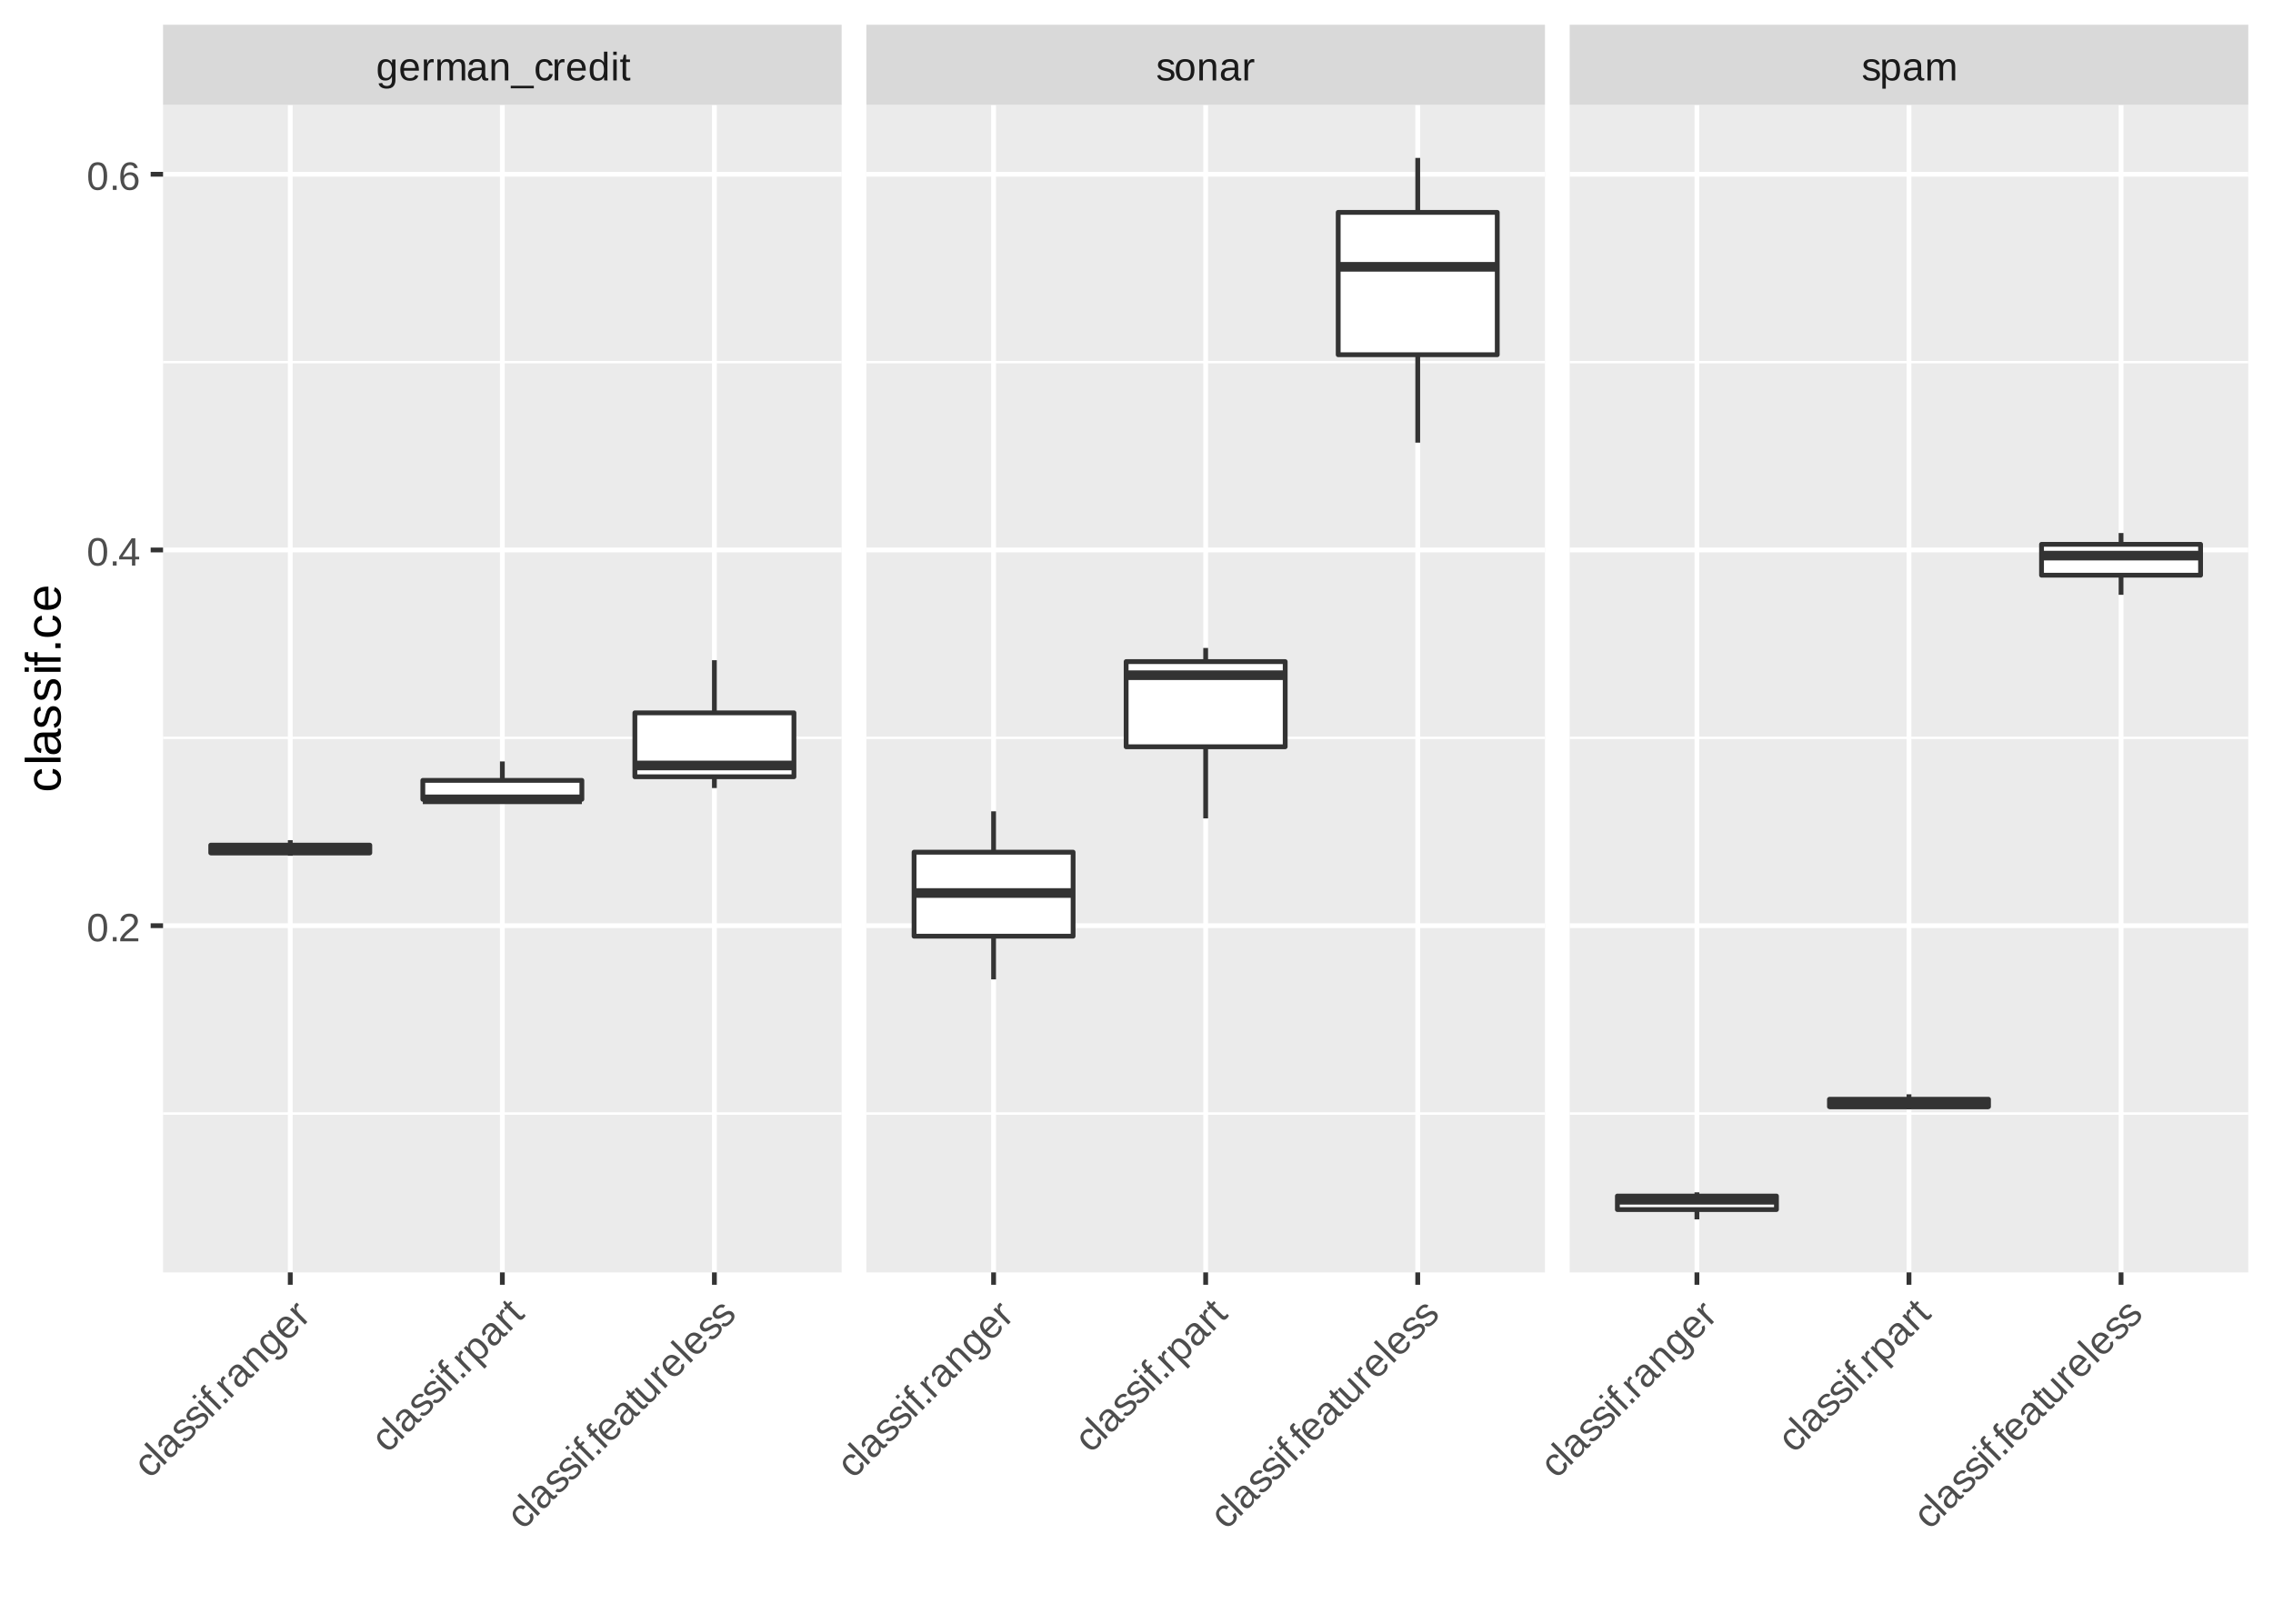 <?xml version="1.0" encoding="UTF-8"?>
<svg xmlns="http://www.w3.org/2000/svg" xmlns:xlink="http://www.w3.org/1999/xlink" width="504pt" height="360pt" viewBox="0 0 504 360" version="1.1">
<defs>
<g>
<symbol overflow="visible" id="glyph0-0">
<path style="stroke:none;" d="M 0.297 0 L 0.297 -5.859 L 2.625 -5.859 L 2.625 0 Z M 0.578 -0.297 L 2.344 -0.297 L 2.344 -5.578 L 0.578 -5.578 Z M 0.578 -0.297 "/>
</symbol>
<symbol overflow="visible" id="glyph0-1">
<path style="stroke:none;" d="M 2.359 1.828 C 2.086 1.828 1.848 1.797 1.641 1.734 C 1.43 1.68 1.254 1.602 1.109 1.5 C 0.961 1.406 0.844 1.285 0.75 1.141 C 0.664 1.004 0.602 0.848 0.562 0.672 L 1.344 0.562 C 1.395 0.781 1.508 0.945 1.688 1.062 C 1.863 1.176 2.094 1.234 2.375 1.234 C 2.551 1.234 2.707 1.207 2.844 1.156 C 2.988 1.113 3.113 1.035 3.219 0.922 C 3.32 0.816 3.398 0.676 3.453 0.5 C 3.504 0.332 3.531 0.129 3.531 -0.109 L 3.531 -0.859 L 3.516 -0.859 C 3.461 -0.742 3.395 -0.629 3.312 -0.516 C 3.227 -0.41 3.125 -0.316 3 -0.234 C 2.875 -0.148 2.734 -0.082 2.578 -0.031 C 2.422 0.008 2.238 0.031 2.031 0.031 C 1.727 0.031 1.473 -0.016 1.266 -0.109 C 1.055 -0.211 0.883 -0.363 0.75 -0.562 C 0.613 -0.758 0.516 -1.004 0.453 -1.297 C 0.398 -1.586 0.375 -1.926 0.375 -2.312 C 0.375 -2.688 0.398 -3.02 0.453 -3.312 C 0.516 -3.613 0.613 -3.867 0.75 -4.078 C 0.895 -4.285 1.078 -4.441 1.297 -4.547 C 1.523 -4.66 1.797 -4.719 2.109 -4.719 C 2.441 -4.719 2.727 -4.641 2.969 -4.484 C 3.207 -4.336 3.395 -4.129 3.531 -3.859 L 3.547 -3.859 C 3.547 -3.922 3.547 -4 3.547 -4.094 C 3.547 -4.188 3.547 -4.27 3.547 -4.344 C 3.555 -4.426 3.562 -4.492 3.562 -4.547 C 3.57 -4.609 3.582 -4.641 3.594 -4.641 L 4.328 -4.641 C 4.328 -4.617 4.32 -4.578 4.312 -4.516 C 4.312 -4.453 4.305 -4.379 4.297 -4.297 C 4.297 -4.211 4.297 -4.117 4.297 -4.016 C 4.297 -3.91 4.297 -3.801 4.297 -3.688 L 4.297 -0.141 C 4.297 0.516 4.133 1.004 3.812 1.328 C 3.5 1.66 3.016 1.828 2.359 1.828 Z M 3.531 -2.328 C 3.531 -2.648 3.492 -2.926 3.422 -3.156 C 3.348 -3.383 3.254 -3.57 3.141 -3.719 C 3.035 -3.863 2.906 -3.969 2.75 -4.031 C 2.602 -4.102 2.453 -4.141 2.297 -4.141 C 2.098 -4.141 1.926 -4.102 1.781 -4.031 C 1.645 -3.969 1.531 -3.863 1.438 -3.719 C 1.344 -3.57 1.273 -3.383 1.234 -3.156 C 1.191 -2.926 1.172 -2.648 1.172 -2.328 C 1.172 -1.992 1.191 -1.711 1.234 -1.484 C 1.273 -1.254 1.344 -1.066 1.438 -0.922 C 1.531 -0.785 1.645 -0.688 1.781 -0.625 C 1.926 -0.562 2.098 -0.531 2.297 -0.531 C 2.441 -0.531 2.586 -0.562 2.734 -0.625 C 2.891 -0.695 3.023 -0.801 3.141 -0.938 C 3.254 -1.082 3.348 -1.27 3.422 -1.5 C 3.492 -1.727 3.531 -2.004 3.531 -2.328 Z M 3.531 -2.328 "/>
</symbol>
<symbol overflow="visible" id="glyph0-2">
<path style="stroke:none;" d="M 1.188 -2.156 C 1.188 -1.914 1.207 -1.691 1.25 -1.484 C 1.301 -1.285 1.379 -1.109 1.484 -0.953 C 1.598 -0.805 1.734 -0.691 1.891 -0.609 C 2.055 -0.535 2.254 -0.5 2.484 -0.5 C 2.816 -0.5 3.082 -0.562 3.281 -0.688 C 3.488 -0.82 3.629 -0.992 3.703 -1.203 L 4.375 -1.016 C 4.32 -0.891 4.254 -0.758 4.172 -0.625 C 4.086 -0.488 3.973 -0.367 3.828 -0.266 C 3.68 -0.16 3.5 -0.078 3.281 -0.016 C 3.062 0.047 2.797 0.078 2.484 0.078 C 1.797 0.078 1.27 -0.125 0.906 -0.531 C 0.551 -0.938 0.375 -1.547 0.375 -2.359 C 0.375 -2.785 0.426 -3.148 0.531 -3.453 C 0.645 -3.754 0.797 -4 0.984 -4.188 C 1.172 -4.383 1.391 -4.523 1.641 -4.609 C 1.891 -4.691 2.16 -4.734 2.453 -4.734 C 2.836 -4.734 3.16 -4.672 3.422 -4.547 C 3.691 -4.422 3.906 -4.242 4.062 -4.016 C 4.219 -3.797 4.328 -3.535 4.391 -3.234 C 4.461 -2.93 4.5 -2.609 4.5 -2.266 L 4.5 -2.156 Z M 3.703 -2.75 C 3.66 -3.238 3.535 -3.594 3.328 -3.812 C 3.117 -4.039 2.82 -4.156 2.438 -4.156 C 2.312 -4.156 2.176 -4.133 2.031 -4.094 C 1.895 -4.051 1.766 -3.977 1.641 -3.875 C 1.516 -3.77 1.41 -3.625 1.328 -3.438 C 1.254 -3.258 1.207 -3.031 1.188 -2.75 Z M 3.703 -2.75 "/>
</symbol>
<symbol overflow="visible" id="glyph0-3">
<path style="stroke:none;" d="M 0.609 0 L 0.609 -3.562 C 0.609 -3.664 0.609 -3.766 0.609 -3.859 C 0.609 -3.961 0.602 -4.062 0.594 -4.156 C 0.594 -4.25 0.594 -4.336 0.594 -4.422 C 0.594 -4.504 0.586 -4.578 0.578 -4.641 L 1.312 -4.641 C 1.312 -4.578 1.312 -4.504 1.312 -4.422 C 1.32 -4.336 1.328 -4.25 1.328 -4.156 C 1.336 -4.07 1.344 -3.988 1.344 -3.906 C 1.344 -3.82 1.344 -3.754 1.344 -3.703 L 1.359 -3.703 C 1.422 -3.879 1.477 -4.031 1.531 -4.156 C 1.594 -4.289 1.664 -4.398 1.75 -4.484 C 1.832 -4.566 1.93 -4.629 2.047 -4.672 C 2.16 -4.711 2.301 -4.734 2.469 -4.734 C 2.531 -4.734 2.586 -4.727 2.641 -4.719 C 2.703 -4.707 2.75 -4.695 2.781 -4.688 L 2.781 -3.984 C 2.727 -3.992 2.664 -4.004 2.594 -4.016 C 2.531 -4.023 2.457 -4.031 2.375 -4.031 C 2.195 -4.031 2.047 -3.988 1.922 -3.906 C 1.797 -3.82 1.691 -3.707 1.609 -3.562 C 1.535 -3.426 1.477 -3.258 1.438 -3.062 C 1.406 -2.863 1.391 -2.648 1.391 -2.422 L 1.391 0 Z M 0.609 0 "/>
</symbol>
<symbol overflow="visible" id="glyph0-4">
<path style="stroke:none;" d="M 3.297 0 L 3.297 -2.953 C 3.297 -3.172 3.281 -3.352 3.25 -3.5 C 3.227 -3.656 3.18 -3.781 3.109 -3.875 C 3.047 -3.969 2.957 -4.035 2.844 -4.078 C 2.738 -4.117 2.609 -4.141 2.453 -4.141 C 2.285 -4.141 2.133 -4.102 2 -4.031 C 1.875 -3.969 1.766 -3.875 1.672 -3.75 C 1.578 -3.633 1.504 -3.488 1.453 -3.312 C 1.398 -3.133 1.375 -2.926 1.375 -2.688 L 1.375 0 L 0.609 0 L 0.609 -3.656 C 0.609 -3.75 0.609 -3.848 0.609 -3.953 C 0.609 -4.066 0.602 -4.172 0.594 -4.266 C 0.594 -4.359 0.594 -4.441 0.594 -4.516 C 0.594 -4.586 0.586 -4.629 0.578 -4.641 L 1.312 -4.641 C 1.312 -4.629 1.312 -4.594 1.312 -4.531 C 1.32 -4.469 1.328 -4.395 1.328 -4.312 C 1.336 -4.227 1.344 -4.145 1.344 -4.062 C 1.344 -3.977 1.344 -3.91 1.344 -3.859 L 1.359 -3.859 C 1.43 -3.992 1.504 -4.113 1.578 -4.219 C 1.66 -4.32 1.754 -4.41 1.859 -4.484 C 1.973 -4.566 2.098 -4.629 2.234 -4.672 C 2.367 -4.711 2.531 -4.734 2.719 -4.734 C 3.07 -4.734 3.348 -4.66 3.547 -4.516 C 3.754 -4.379 3.898 -4.16 3.984 -3.859 L 4 -3.859 C 4.062 -3.992 4.133 -4.113 4.219 -4.219 C 4.312 -4.32 4.414 -4.41 4.531 -4.484 C 4.645 -4.566 4.77 -4.629 4.906 -4.672 C 5.051 -4.711 5.219 -4.734 5.406 -4.734 C 5.633 -4.734 5.832 -4.703 6 -4.641 C 6.176 -4.578 6.316 -4.477 6.422 -4.344 C 6.535 -4.219 6.617 -4.051 6.672 -3.844 C 6.723 -3.633 6.75 -3.383 6.75 -3.094 L 6.75 0 L 5.984 0 L 5.984 -2.953 C 5.984 -3.172 5.969 -3.352 5.938 -3.5 C 5.906 -3.656 5.859 -3.781 5.797 -3.875 C 5.734 -3.969 5.645 -4.035 5.531 -4.078 C 5.426 -4.117 5.297 -4.141 5.141 -4.141 C 4.973 -4.141 4.82 -4.109 4.688 -4.047 C 4.562 -3.984 4.453 -3.891 4.359 -3.766 C 4.266 -3.648 4.191 -3.5 4.141 -3.312 C 4.086 -3.133 4.062 -2.926 4.062 -2.688 L 4.062 0 Z M 3.297 0 "/>
</symbol>
<symbol overflow="visible" id="glyph0-5">
<path style="stroke:none;" d="M 1.781 0.078 C 1.312 0.078 0.957 -0.039 0.719 -0.281 C 0.488 -0.531 0.375 -0.867 0.375 -1.297 C 0.375 -1.598 0.43 -1.848 0.547 -2.047 C 0.66 -2.242 0.812 -2.398 1 -2.516 C 1.188 -2.629 1.398 -2.707 1.641 -2.75 C 1.879 -2.789 2.125 -2.812 2.375 -2.812 L 3.422 -2.828 L 3.422 -3.094 C 3.422 -3.281 3.398 -3.441 3.359 -3.578 C 3.316 -3.711 3.254 -3.82 3.172 -3.906 C 3.086 -3.988 2.984 -4.047 2.859 -4.078 C 2.742 -4.117 2.598 -4.141 2.422 -4.141 C 2.273 -4.141 2.141 -4.129 2.016 -4.109 C 1.898 -4.086 1.797 -4.047 1.703 -3.984 C 1.617 -3.93 1.547 -3.859 1.484 -3.766 C 1.43 -3.672 1.398 -3.551 1.391 -3.406 L 0.578 -3.484 C 0.609 -3.66 0.66 -3.828 0.734 -3.984 C 0.816 -4.141 0.93 -4.27 1.078 -4.375 C 1.234 -4.488 1.422 -4.578 1.641 -4.641 C 1.859 -4.703 2.125 -4.734 2.438 -4.734 C 3.02 -4.734 3.457 -4.598 3.75 -4.328 C 4.051 -4.066 4.203 -3.68 4.203 -3.172 L 4.203 -1.172 C 4.203 -0.941 4.234 -0.77 4.297 -0.656 C 4.359 -0.539 4.473 -0.484 4.641 -0.484 C 4.68 -0.484 4.723 -0.484 4.766 -0.484 C 4.805 -0.492 4.848 -0.5 4.891 -0.5 L 4.891 -0.031 C 4.797 0 4.695 0.02 4.594 0.031 C 4.5 0.039 4.398 0.047 4.297 0.047 C 4.148 0.047 4.023 0.023 3.922 -0.016 C 3.816 -0.055 3.727 -0.113 3.656 -0.188 C 3.594 -0.27 3.547 -0.367 3.516 -0.484 C 3.484 -0.598 3.461 -0.734 3.453 -0.891 L 3.422 -0.891 C 3.336 -0.742 3.242 -0.609 3.141 -0.484 C 3.047 -0.367 2.93 -0.266 2.797 -0.172 C 2.672 -0.086 2.523 -0.023 2.359 0.016 C 2.191 0.055 2 0.078 1.781 0.078 Z M 1.953 -0.5 C 2.203 -0.5 2.414 -0.539 2.594 -0.625 C 2.781 -0.719 2.938 -0.832 3.062 -0.969 C 3.188 -1.113 3.273 -1.27 3.328 -1.438 C 3.391 -1.602 3.422 -1.758 3.422 -1.906 L 3.422 -2.297 L 2.578 -2.281 C 2.391 -2.27 2.207 -2.254 2.031 -2.234 C 1.863 -2.211 1.711 -2.164 1.578 -2.094 C 1.453 -2.02 1.352 -1.914 1.281 -1.781 C 1.207 -1.656 1.172 -1.488 1.172 -1.281 C 1.172 -1.031 1.238 -0.836 1.375 -0.703 C 1.508 -0.566 1.703 -0.5 1.953 -0.5 Z M 1.953 -0.5 "/>
</symbol>
<symbol overflow="visible" id="glyph0-6">
<path style="stroke:none;" d="M 3.547 0 L 3.547 -2.953 C 3.547 -3.172 3.523 -3.352 3.484 -3.5 C 3.453 -3.656 3.398 -3.781 3.328 -3.875 C 3.254 -3.969 3.156 -4.035 3.031 -4.078 C 2.914 -4.117 2.766 -4.141 2.578 -4.141 C 2.398 -4.141 2.238 -4.102 2.094 -4.031 C 1.945 -3.969 1.82 -3.875 1.719 -3.75 C 1.613 -3.633 1.531 -3.488 1.469 -3.312 C 1.414 -3.133 1.391 -2.926 1.391 -2.688 L 1.391 0 L 0.609 0 L 0.609 -3.656 C 0.609 -3.75 0.609 -3.848 0.609 -3.953 C 0.609 -4.066 0.602 -4.172 0.594 -4.266 C 0.594 -4.359 0.594 -4.441 0.594 -4.516 C 0.594 -4.586 0.586 -4.629 0.578 -4.641 L 1.312 -4.641 C 1.312 -4.629 1.312 -4.594 1.312 -4.531 C 1.32 -4.469 1.328 -4.395 1.328 -4.312 C 1.336 -4.227 1.344 -4.145 1.344 -4.062 C 1.344 -3.977 1.344 -3.91 1.344 -3.859 L 1.359 -3.859 C 1.43 -3.992 1.508 -4.113 1.594 -4.219 C 1.688 -4.32 1.789 -4.41 1.906 -4.484 C 2.031 -4.566 2.164 -4.629 2.312 -4.672 C 2.469 -4.711 2.645 -4.734 2.844 -4.734 C 3.102 -4.734 3.328 -4.703 3.516 -4.641 C 3.703 -4.578 3.852 -4.477 3.969 -4.344 C 4.094 -4.219 4.18 -4.051 4.234 -3.844 C 4.297 -3.633 4.328 -3.383 4.328 -3.094 L 4.328 0 Z M 3.547 0 "/>
</symbol>
<symbol overflow="visible" id="glyph0-7">
<path style="stroke:none;" d="M -0.141 1.75 L -0.141 1.188 L 4.984 1.188 L 4.984 1.75 Z M -0.141 1.75 "/>
</symbol>
<symbol overflow="visible" id="glyph0-8">
<path style="stroke:none;" d="M 1.188 -2.344 C 1.188 -2.082 1.203 -1.836 1.234 -1.609 C 1.273 -1.391 1.344 -1.195 1.438 -1.031 C 1.531 -0.875 1.648 -0.75 1.797 -0.656 C 1.941 -0.57 2.129 -0.531 2.359 -0.531 C 2.629 -0.531 2.852 -0.602 3.031 -0.75 C 3.219 -0.895 3.336 -1.125 3.391 -1.438 L 4.172 -1.391 C 4.141 -1.191 4.082 -1.004 4 -0.828 C 3.914 -0.648 3.797 -0.492 3.641 -0.359 C 3.492 -0.223 3.316 -0.113 3.109 -0.031 C 2.898 0.039 2.656 0.078 2.375 0.078 C 2.008 0.078 1.695 0.02 1.438 -0.094 C 1.188 -0.219 0.984 -0.391 0.828 -0.609 C 0.672 -0.828 0.555 -1.082 0.484 -1.375 C 0.41 -1.664 0.375 -1.984 0.375 -2.328 C 0.375 -2.641 0.398 -2.914 0.453 -3.156 C 0.504 -3.395 0.578 -3.602 0.672 -3.781 C 0.766 -3.957 0.875 -4.109 1 -4.234 C 1.125 -4.359 1.258 -4.457 1.406 -4.531 C 1.551 -4.602 1.707 -4.656 1.875 -4.688 C 2.039 -4.719 2.203 -4.734 2.359 -4.734 C 2.617 -4.734 2.852 -4.695 3.062 -4.625 C 3.27 -4.551 3.445 -4.453 3.594 -4.328 C 3.738 -4.203 3.852 -4.055 3.938 -3.891 C 4.031 -3.723 4.098 -3.539 4.141 -3.344 L 3.344 -3.281 C 3.301 -3.539 3.195 -3.742 3.031 -3.891 C 2.875 -4.047 2.645 -4.125 2.344 -4.125 C 2.125 -4.125 1.941 -4.086 1.797 -4.016 C 1.648 -3.941 1.531 -3.832 1.438 -3.688 C 1.344 -3.539 1.273 -3.352 1.234 -3.125 C 1.203 -2.906 1.188 -2.645 1.188 -2.344 Z M 1.188 -2.344 "/>
</symbol>
<symbol overflow="visible" id="glyph0-9">
<path style="stroke:none;" d="M 3.531 -0.75 C 3.383 -0.445 3.191 -0.234 2.953 -0.109 C 2.723 0.016 2.43 0.078 2.078 0.078 C 1.492 0.078 1.062 -0.113 0.781 -0.5 C 0.508 -0.895 0.375 -1.492 0.375 -2.297 C 0.375 -3.922 0.941 -4.734 2.078 -4.734 C 2.43 -4.734 2.723 -4.664 2.953 -4.531 C 3.191 -4.406 3.383 -4.203 3.531 -3.922 C 3.531 -3.953 3.531 -4 3.531 -4.062 C 3.531 -4.125 3.531 -4.188 3.531 -4.25 C 3.531 -4.32 3.531 -4.383 3.531 -4.438 C 3.531 -4.5 3.531 -4.547 3.531 -4.578 L 3.531 -6.375 L 4.297 -6.375 L 4.297 -0.953 C 4.297 -0.848 4.297 -0.742 4.297 -0.641 C 4.297 -0.535 4.297 -0.438 4.297 -0.344 C 4.305 -0.258 4.312 -0.188 4.312 -0.125 C 4.32 -0.062 4.328 -0.02 4.328 0 L 3.594 0 C 3.582 -0.031 3.57 -0.07 3.562 -0.125 C 3.562 -0.176 3.555 -0.234 3.547 -0.297 C 3.547 -0.367 3.547 -0.441 3.547 -0.516 C 3.547 -0.598 3.547 -0.676 3.547 -0.75 Z M 1.188 -2.328 C 1.188 -2.004 1.203 -1.727 1.234 -1.5 C 1.273 -1.27 1.336 -1.082 1.422 -0.938 C 1.516 -0.789 1.629 -0.68 1.766 -0.609 C 1.91 -0.547 2.082 -0.516 2.281 -0.516 C 2.477 -0.516 2.656 -0.547 2.812 -0.609 C 2.969 -0.672 3.098 -0.773 3.203 -0.922 C 3.305 -1.078 3.383 -1.27 3.438 -1.5 C 3.5 -1.738 3.531 -2.031 3.531 -2.375 C 3.531 -2.707 3.5 -2.988 3.438 -3.219 C 3.383 -3.445 3.305 -3.629 3.203 -3.766 C 3.098 -3.91 2.969 -4.008 2.812 -4.062 C 2.656 -4.125 2.477 -4.156 2.281 -4.156 C 2.094 -4.156 1.93 -4.125 1.797 -4.062 C 1.66 -4 1.547 -3.895 1.453 -3.75 C 1.359 -3.602 1.289 -3.41 1.25 -3.172 C 1.207 -2.941 1.188 -2.66 1.188 -2.328 Z M 1.188 -2.328 "/>
</symbol>
<symbol overflow="visible" id="glyph0-10">
<path style="stroke:none;" d="M 0.594 -5.641 L 0.594 -6.375 L 1.359 -6.375 L 1.359 -5.641 Z M 0.594 0 L 0.594 -4.641 L 1.359 -4.641 L 1.359 0 Z M 0.594 0 "/>
</symbol>
<symbol overflow="visible" id="glyph0-11">
<path style="stroke:none;" d="M 2.375 -0.031 C 2.258 0 2.141 0.02 2.016 0.031 C 1.898 0.051 1.758 0.062 1.594 0.062 C 0.977 0.062 0.672 -0.285 0.672 -0.984 L 0.672 -4.078 L 0.141 -4.078 L 0.141 -4.641 L 0.703 -4.641 L 0.922 -5.688 L 1.438 -5.688 L 1.438 -4.641 L 2.297 -4.641 L 2.297 -4.078 L 1.438 -4.078 L 1.438 -1.156 C 1.438 -0.926 1.473 -0.766 1.547 -0.672 C 1.617 -0.586 1.75 -0.547 1.938 -0.547 C 2.008 -0.547 2.078 -0.551 2.141 -0.562 C 2.211 -0.57 2.289 -0.586 2.375 -0.609 Z M 2.375 -0.031 "/>
</symbol>
<symbol overflow="visible" id="glyph0-12">
<path style="stroke:none;" d="M 4.078 -1.281 C 4.078 -1.062 4.035 -0.867 3.953 -0.703 C 3.867 -0.535 3.742 -0.391 3.578 -0.266 C 3.422 -0.148 3.223 -0.062 2.984 0 C 2.754 0.051 2.488 0.078 2.188 0.078 C 1.926 0.078 1.688 0.055 1.469 0.016 C 1.25 -0.016 1.055 -0.078 0.891 -0.172 C 0.734 -0.266 0.598 -0.383 0.484 -0.531 C 0.379 -0.688 0.301 -0.875 0.25 -1.094 L 0.922 -1.219 C 0.992 -0.969 1.129 -0.785 1.328 -0.672 C 1.535 -0.555 1.82 -0.5 2.188 -0.5 C 2.352 -0.5 2.504 -0.508 2.641 -0.531 C 2.785 -0.562 2.906 -0.602 3 -0.656 C 3.102 -0.707 3.18 -0.781 3.234 -0.875 C 3.297 -0.969 3.328 -1.082 3.328 -1.219 C 3.328 -1.363 3.289 -1.477 3.219 -1.562 C 3.156 -1.656 3.066 -1.734 2.953 -1.797 C 2.836 -1.859 2.695 -1.91 2.531 -1.953 C 2.363 -1.992 2.176 -2.039 1.969 -2.094 C 1.789 -2.145 1.609 -2.203 1.422 -2.266 C 1.234 -2.328 1.066 -2.406 0.922 -2.5 C 0.773 -2.602 0.656 -2.727 0.562 -2.875 C 0.469 -3.02 0.422 -3.203 0.422 -3.422 C 0.422 -3.848 0.57 -4.172 0.875 -4.391 C 1.176 -4.609 1.617 -4.719 2.203 -4.719 C 2.711 -4.719 3.117 -4.625 3.422 -4.438 C 3.723 -4.258 3.914 -3.973 4 -3.578 L 3.297 -3.5 C 3.273 -3.613 3.227 -3.711 3.156 -3.797 C 3.094 -3.879 3.008 -3.945 2.906 -4 C 2.812 -4.051 2.703 -4.086 2.578 -4.109 C 2.461 -4.129 2.336 -4.141 2.203 -4.141 C 1.848 -4.141 1.586 -4.082 1.422 -3.969 C 1.266 -3.863 1.188 -3.707 1.188 -3.5 C 1.188 -3.375 1.211 -3.27 1.266 -3.188 C 1.328 -3.102 1.414 -3.031 1.531 -2.969 C 1.645 -2.914 1.773 -2.867 1.922 -2.828 C 2.078 -2.785 2.25 -2.742 2.438 -2.703 C 2.562 -2.672 2.688 -2.633 2.812 -2.594 C 2.945 -2.562 3.07 -2.52 3.188 -2.469 C 3.312 -2.414 3.426 -2.352 3.531 -2.281 C 3.645 -2.219 3.738 -2.141 3.812 -2.047 C 3.895 -1.953 3.957 -1.844 4 -1.719 C 4.051 -1.594 4.078 -1.445 4.078 -1.281 Z M 4.078 -1.281 "/>
</symbol>
<symbol overflow="visible" id="glyph0-13">
<path style="stroke:none;" d="M 4.516 -2.328 C 4.516 -1.516 4.336 -0.91 3.984 -0.516 C 3.629 -0.117 3.109 0.078 2.422 0.078 C 2.098 0.078 1.805 0.031 1.547 -0.062 C 1.297 -0.156 1.082 -0.301 0.906 -0.5 C 0.738 -0.707 0.609 -0.961 0.516 -1.266 C 0.422 -1.566 0.375 -1.922 0.375 -2.328 C 0.375 -3.93 1.066 -4.734 2.453 -4.734 C 2.816 -4.734 3.129 -4.68 3.391 -4.578 C 3.648 -4.484 3.863 -4.332 4.031 -4.125 C 4.195 -3.926 4.316 -3.676 4.391 -3.375 C 4.473 -3.07 4.516 -2.723 4.516 -2.328 Z M 3.719 -2.328 C 3.719 -2.691 3.688 -2.988 3.625 -3.219 C 3.57 -3.457 3.488 -3.645 3.375 -3.781 C 3.27 -3.926 3.141 -4.023 2.984 -4.078 C 2.828 -4.129 2.656 -4.156 2.469 -4.156 C 2.27 -4.156 2.086 -4.125 1.922 -4.062 C 1.766 -4.008 1.629 -3.91 1.516 -3.766 C 1.41 -3.629 1.328 -3.441 1.266 -3.203 C 1.211 -2.973 1.188 -2.68 1.188 -2.328 C 1.188 -1.961 1.219 -1.66 1.281 -1.422 C 1.344 -1.191 1.426 -1.004 1.531 -0.859 C 1.645 -0.723 1.773 -0.625 1.922 -0.562 C 2.078 -0.508 2.242 -0.484 2.422 -0.484 C 2.617 -0.484 2.797 -0.508 2.953 -0.562 C 3.117 -0.625 3.254 -0.723 3.359 -0.859 C 3.473 -1.004 3.562 -1.191 3.625 -1.422 C 3.688 -1.66 3.719 -1.961 3.719 -2.328 Z M 3.719 -2.328 "/>
</symbol>
<symbol overflow="visible" id="glyph0-14">
<path style="stroke:none;" d="M 4.516 -2.344 C 4.516 -1.988 4.484 -1.66 4.422 -1.359 C 4.367 -1.066 4.273 -0.812 4.141 -0.594 C 4.016 -0.383 3.844 -0.219 3.625 -0.094 C 3.406 0.02 3.133 0.078 2.812 0.078 C 2.477 0.078 2.188 0.016 1.938 -0.109 C 1.688 -0.234 1.5 -0.438 1.375 -0.719 L 1.344 -0.719 C 1.352 -0.719 1.359 -0.691 1.359 -0.641 C 1.359 -0.598 1.359 -0.539 1.359 -0.469 C 1.359 -0.406 1.359 -0.328 1.359 -0.234 C 1.359 -0.148 1.359 -0.066 1.359 0.016 L 1.359 1.828 L 0.594 1.828 L 0.594 -3.703 C 0.594 -3.805 0.594 -3.91 0.594 -4.016 C 0.594 -4.117 0.586 -4.211 0.578 -4.297 C 0.578 -4.379 0.578 -4.453 0.578 -4.516 C 0.578 -4.578 0.57 -4.617 0.562 -4.641 L 1.312 -4.641 C 1.312 -4.641 1.312 -4.613 1.312 -4.562 C 1.32 -4.508 1.328 -4.445 1.328 -4.375 C 1.336 -4.301 1.344 -4.223 1.344 -4.141 C 1.352 -4.055 1.359 -3.977 1.359 -3.906 L 1.375 -3.906 C 1.445 -4.051 1.523 -4.176 1.609 -4.281 C 1.703 -4.383 1.805 -4.469 1.922 -4.531 C 2.047 -4.602 2.18 -4.656 2.328 -4.688 C 2.473 -4.719 2.633 -4.734 2.812 -4.734 C 3.133 -4.734 3.406 -4.676 3.625 -4.562 C 3.844 -4.445 4.016 -4.285 4.141 -4.078 C 4.273 -3.867 4.367 -3.613 4.422 -3.312 C 4.484 -3.02 4.516 -2.695 4.516 -2.344 Z M 3.719 -2.328 C 3.719 -2.609 3.695 -2.859 3.656 -3.078 C 3.625 -3.305 3.566 -3.5 3.484 -3.656 C 3.398 -3.812 3.285 -3.926 3.141 -4 C 3.004 -4.082 2.828 -4.125 2.609 -4.125 C 2.441 -4.125 2.281 -4.098 2.125 -4.047 C 1.977 -4.004 1.848 -3.914 1.734 -3.781 C 1.617 -3.645 1.523 -3.453 1.453 -3.203 C 1.391 -2.961 1.359 -2.648 1.359 -2.266 C 1.359 -1.941 1.383 -1.664 1.438 -1.438 C 1.5 -1.207 1.582 -1.02 1.688 -0.875 C 1.789 -0.738 1.922 -0.641 2.078 -0.578 C 2.234 -0.516 2.41 -0.484 2.609 -0.484 C 2.816 -0.484 2.992 -0.523 3.141 -0.609 C 3.285 -0.691 3.398 -0.812 3.484 -0.969 C 3.566 -1.125 3.625 -1.316 3.656 -1.547 C 3.695 -1.773 3.719 -2.035 3.719 -2.328 Z M 3.719 -2.328 "/>
</symbol>
<symbol overflow="visible" id="glyph0-15">
<path style="stroke:none;" d="M 4.547 -3.031 C 4.547 -2.445 4.488 -1.957 4.375 -1.562 C 4.27 -1.164 4.117 -0.844 3.922 -0.594 C 3.734 -0.352 3.508 -0.18 3.25 -0.078 C 3 0.023 2.727 0.078 2.438 0.078 C 2.145 0.078 1.867 0.023 1.609 -0.078 C 1.359 -0.18 1.141 -0.352 0.953 -0.594 C 0.766 -0.844 0.613 -1.164 0.5 -1.562 C 0.395 -1.957 0.344 -2.445 0.344 -3.031 C 0.344 -3.633 0.395 -4.133 0.5 -4.531 C 0.613 -4.938 0.766 -5.258 0.953 -5.5 C 1.141 -5.738 1.359 -5.906 1.609 -6 C 1.867 -6.094 2.156 -6.141 2.469 -6.141 C 2.75 -6.141 3.016 -6.094 3.266 -6 C 3.523 -5.906 3.75 -5.738 3.938 -5.5 C 4.125 -5.258 4.27 -4.938 4.375 -4.531 C 4.488 -4.133 4.547 -3.633 4.547 -3.031 Z M 3.766 -3.031 C 3.766 -3.508 3.734 -3.906 3.672 -4.219 C 3.617 -4.539 3.535 -4.797 3.422 -4.984 C 3.305 -5.18 3.164 -5.316 3 -5.391 C 2.844 -5.473 2.664 -5.516 2.469 -5.516 C 2.25 -5.516 2.055 -5.473 1.891 -5.391 C 1.723 -5.316 1.582 -5.18 1.469 -4.984 C 1.352 -4.797 1.266 -4.539 1.203 -4.219 C 1.148 -3.906 1.125 -3.508 1.125 -3.031 C 1.125 -2.562 1.148 -2.164 1.203 -1.844 C 1.266 -1.531 1.352 -1.273 1.469 -1.078 C 1.582 -0.891 1.719 -0.754 1.875 -0.672 C 2.039 -0.586 2.227 -0.547 2.438 -0.547 C 2.645 -0.547 2.828 -0.586 2.984 -0.672 C 3.148 -0.754 3.289 -0.891 3.406 -1.078 C 3.52 -1.273 3.609 -1.531 3.672 -1.844 C 3.734 -2.164 3.766 -2.562 3.766 -3.031 Z M 3.766 -3.031 "/>
</symbol>
<symbol overflow="visible" id="glyph0-16">
<path style="stroke:none;" d="M 0.797 0 L 0.797 -0.938 L 1.641 -0.938 L 1.641 0 Z M 0.797 0 "/>
</symbol>
<symbol overflow="visible" id="glyph0-17">
<path style="stroke:none;" d="M 0.438 0 L 0.438 -0.547 C 0.582 -0.879 0.758 -1.172 0.969 -1.422 C 1.188 -1.68 1.41 -1.914 1.641 -2.125 C 1.867 -2.332 2.098 -2.523 2.328 -2.703 C 2.555 -2.879 2.758 -3.055 2.938 -3.234 C 3.125 -3.41 3.273 -3.598 3.391 -3.797 C 3.504 -3.992 3.562 -4.211 3.562 -4.453 C 3.562 -4.629 3.535 -4.781 3.484 -4.906 C 3.43 -5.039 3.352 -5.148 3.25 -5.234 C 3.156 -5.328 3.039 -5.395 2.906 -5.438 C 2.77 -5.477 2.617 -5.5 2.453 -5.5 C 2.297 -5.5 2.148 -5.477 2.016 -5.438 C 1.879 -5.395 1.758 -5.332 1.656 -5.25 C 1.551 -5.164 1.461 -5.055 1.391 -4.922 C 1.328 -4.797 1.285 -4.648 1.266 -4.484 L 0.484 -4.562 C 0.504 -4.781 0.562 -4.984 0.656 -5.172 C 0.75 -5.359 0.879 -5.523 1.047 -5.672 C 1.211 -5.816 1.41 -5.93 1.641 -6.016 C 1.879 -6.098 2.148 -6.141 2.453 -6.141 C 2.754 -6.141 3.02 -6.102 3.25 -6.031 C 3.488 -5.957 3.688 -5.848 3.844 -5.703 C 4.008 -5.566 4.133 -5.395 4.219 -5.188 C 4.312 -4.988 4.359 -4.754 4.359 -4.484 C 4.359 -4.273 4.32 -4.078 4.25 -3.891 C 4.176 -3.711 4.078 -3.539 3.953 -3.375 C 3.828 -3.207 3.688 -3.047 3.531 -2.891 C 3.375 -2.742 3.207 -2.594 3.031 -2.438 C 2.852 -2.289 2.676 -2.145 2.5 -2 C 2.32 -1.863 2.156 -1.723 2 -1.578 C 1.844 -1.43 1.703 -1.281 1.578 -1.125 C 1.453 -0.977 1.359 -0.82 1.297 -0.656 L 4.453 -0.656 L 4.453 0 Z M 0.438 0 "/>
</symbol>
<symbol overflow="visible" id="glyph0-18">
<path style="stroke:none;" d="M 3.781 -1.375 L 3.781 0 L 3.047 0 L 3.047 -1.375 L 0.203 -1.375 L 0.203 -1.969 L 2.969 -6.047 L 3.781 -6.047 L 3.781 -1.984 L 4.641 -1.984 L 4.641 -1.375 Z M 3.047 -5.188 C 3.047 -5.164 3.035 -5.133 3.016 -5.094 C 2.992 -5.051 2.969 -5.004 2.938 -4.953 C 2.906 -4.898 2.875 -4.848 2.844 -4.797 C 2.812 -4.742 2.785 -4.703 2.766 -4.672 L 1.219 -2.391 C 1.195 -2.359 1.172 -2.32 1.141 -2.281 C 1.117 -2.25 1.094 -2.211 1.062 -2.172 C 1.039 -2.141 1.016 -2.102 0.984 -2.062 C 0.953 -2.031 0.93 -2.004 0.922 -1.984 L 3.047 -1.984 Z M 3.047 -5.188 "/>
</symbol>
<symbol overflow="visible" id="glyph0-19">
<path style="stroke:none;" d="M 4.5 -1.984 C 4.5 -1.68 4.457 -1.398 4.375 -1.141 C 4.289 -0.891 4.164 -0.672 4 -0.484 C 3.844 -0.305 3.641 -0.164 3.391 -0.062 C 3.148 0.031 2.867 0.078 2.547 0.078 C 2.191 0.078 1.883 0.016 1.625 -0.109 C 1.363 -0.242 1.145 -0.438 0.969 -0.688 C 0.789 -0.945 0.66 -1.258 0.578 -1.625 C 0.492 -2 0.453 -2.422 0.453 -2.891 C 0.453 -3.422 0.5 -3.891 0.594 -4.297 C 0.695 -4.703 0.836 -5.039 1.016 -5.312 C 1.203 -5.594 1.43 -5.801 1.703 -5.938 C 1.973 -6.07 2.273 -6.141 2.609 -6.141 C 2.816 -6.141 3.008 -6.117 3.188 -6.078 C 3.375 -6.035 3.539 -5.961 3.688 -5.859 C 3.832 -5.766 3.957 -5.641 4.062 -5.484 C 4.176 -5.328 4.27 -5.133 4.344 -4.906 L 3.594 -4.781 C 3.52 -5.039 3.395 -5.227 3.219 -5.344 C 3.039 -5.457 2.836 -5.516 2.609 -5.516 C 2.391 -5.516 2.191 -5.461 2.016 -5.359 C 1.848 -5.266 1.703 -5.117 1.578 -4.922 C 1.461 -4.723 1.375 -4.473 1.312 -4.172 C 1.25 -3.867 1.219 -3.516 1.219 -3.109 C 1.352 -3.367 1.547 -3.566 1.797 -3.703 C 2.055 -3.836 2.352 -3.906 2.688 -3.906 C 2.957 -3.906 3.203 -3.859 3.422 -3.766 C 3.648 -3.68 3.844 -3.555 4 -3.391 C 4.164 -3.223 4.289 -3.02 4.375 -2.781 C 4.457 -2.539 4.5 -2.273 4.5 -1.984 Z M 3.719 -1.953 C 3.719 -2.16 3.691 -2.348 3.641 -2.516 C 3.586 -2.68 3.508 -2.82 3.406 -2.938 C 3.301 -3.062 3.172 -3.156 3.016 -3.219 C 2.867 -3.281 2.695 -3.312 2.5 -3.312 C 2.363 -3.312 2.223 -3.289 2.078 -3.25 C 1.93 -3.207 1.801 -3.141 1.688 -3.047 C 1.57 -2.953 1.477 -2.828 1.406 -2.672 C 1.332 -2.523 1.297 -2.344 1.297 -2.125 C 1.297 -1.906 1.32 -1.695 1.375 -1.5 C 1.438 -1.312 1.52 -1.145 1.625 -1 C 1.727 -0.852 1.852 -0.738 2 -0.656 C 2.156 -0.57 2.332 -0.531 2.531 -0.531 C 2.719 -0.531 2.883 -0.562 3.031 -0.625 C 3.176 -0.695 3.301 -0.789 3.406 -0.906 C 3.508 -1.031 3.586 -1.18 3.641 -1.359 C 3.691 -1.535 3.719 -1.734 3.719 -1.953 Z M 3.719 -1.953 "/>
</symbol>
<symbol overflow="visible" id="glyph1-0">
<path style="stroke:none;" d="M 0.203 -0.203 L -3.938 -4.344 L -2.281 -6 L 1.859 -1.859 Z M 0.203 -0.609 L 1.453 -1.859 L -2.281 -5.594 L -3.531 -4.344 Z M 0.203 -0.609 "/>
</symbol>
<symbol overflow="visible" id="glyph1-1">
<path style="stroke:none;" d="M -0.812 -2.5 C -0.625 -2.312 -0.438 -2.148 -0.25 -2.016 C -0.07 -1.891 0.102 -1.801 0.281 -1.75 C 0.457 -1.695 0.629 -1.691 0.797 -1.734 C 0.961 -1.773 1.129 -1.879 1.297 -2.047 C 1.484 -2.234 1.586 -2.441 1.609 -2.672 C 1.641 -2.91 1.562 -3.156 1.375 -3.406 L 1.969 -3.938 C 2.094 -3.77 2.188 -3.594 2.25 -3.406 C 2.312 -3.219 2.336 -3.023 2.328 -2.828 C 2.316 -2.629 2.266 -2.426 2.172 -2.219 C 2.086 -2.02 1.941 -1.816 1.734 -1.609 C 1.484 -1.359 1.223 -1.188 0.953 -1.094 C 0.68 -1 0.414 -0.973 0.156 -1.016 C -0.102 -1.055 -0.363 -1.156 -0.625 -1.312 C -0.883 -1.469 -1.133 -1.664 -1.375 -1.906 C -1.602 -2.133 -1.781 -2.348 -1.906 -2.547 C -2.039 -2.754 -2.133 -2.953 -2.188 -3.141 C -2.25 -3.336 -2.281 -3.523 -2.281 -3.703 C -2.281 -3.879 -2.254 -4.047 -2.203 -4.203 C -2.148 -4.359 -2.078 -4.504 -1.984 -4.641 C -1.891 -4.773 -1.785 -4.898 -1.672 -5.016 C -1.492 -5.191 -1.301 -5.328 -1.094 -5.422 C -0.895 -5.523 -0.695 -5.582 -0.5 -5.594 C -0.312 -5.613 -0.129 -5.598 0.047 -5.547 C 0.223 -5.492 0.395 -5.406 0.562 -5.281 L 0.047 -4.672 C -0.172 -4.828 -0.391 -4.906 -0.609 -4.906 C -0.828 -4.906 -1.047 -4.797 -1.266 -4.578 C -1.422 -4.422 -1.523 -4.266 -1.578 -4.109 C -1.629 -3.953 -1.633 -3.789 -1.594 -3.625 C -1.551 -3.457 -1.461 -3.281 -1.328 -3.094 C -1.203 -2.914 -1.031 -2.719 -0.812 -2.5 Z M -0.812 -2.5 "/>
</symbol>
<symbol overflow="visible" id="glyph1-2">
<path style="stroke:none;" d="M 0.422 -0.422 L -4.078 -4.922 L -3.531 -5.469 L 0.969 -0.969 Z M 0.422 -0.422 "/>
</symbol>
<symbol overflow="visible" id="glyph1-3">
<path style="stroke:none;" d="M 1.328 -1.203 C 0.992 -0.867 0.656 -0.707 0.312 -0.719 C -0.031 -0.727 -0.352 -0.883 -0.656 -1.188 C -0.863 -1.395 -0.992 -1.609 -1.047 -1.828 C -1.109 -2.055 -1.113 -2.273 -1.062 -2.484 C -1.02 -2.703 -0.926 -2.91 -0.781 -3.109 C -0.633 -3.305 -0.477 -3.488 -0.312 -3.656 L 0.422 -4.422 L 0.234 -4.609 C 0.098 -4.742 -0.031 -4.844 -0.156 -4.906 C -0.281 -4.969 -0.398 -5 -0.516 -5 C -0.629 -5 -0.738 -4.969 -0.844 -4.906 C -0.957 -4.852 -1.078 -4.766 -1.203 -4.641 C -1.305 -4.535 -1.395 -4.43 -1.469 -4.328 C -1.551 -4.234 -1.602 -4.133 -1.625 -4.031 C -1.645 -3.926 -1.641 -3.82 -1.609 -3.719 C -1.578 -3.613 -1.516 -3.504 -1.422 -3.391 L -2.062 -2.875 C -2.164 -3.02 -2.242 -3.176 -2.297 -3.344 C -2.348 -3.508 -2.359 -3.68 -2.328 -3.859 C -2.305 -4.047 -2.238 -4.238 -2.125 -4.438 C -2.008 -4.633 -1.844 -4.844 -1.625 -5.062 C -1.207 -5.477 -0.801 -5.695 -0.406 -5.719 C -0.008 -5.738 0.363 -5.57 0.719 -5.219 L 2.141 -3.797 C 2.305 -3.629 2.453 -3.531 2.578 -3.5 C 2.703 -3.469 2.82 -3.508 2.938 -3.625 C 2.969 -3.656 2.992 -3.688 3.016 -3.719 C 3.035 -3.75 3.062 -3.781 3.094 -3.812 L 3.438 -3.469 C 3.395 -3.383 3.344 -3.305 3.281 -3.234 C 3.219 -3.16 3.145 -3.082 3.062 -3 C 2.969 -2.906 2.863 -2.832 2.75 -2.781 C 2.645 -2.738 2.539 -2.719 2.438 -2.719 C 2.344 -2.727 2.242 -2.766 2.141 -2.828 C 2.035 -2.891 1.926 -2.969 1.812 -3.062 L 1.797 -3.047 C 1.836 -2.879 1.863 -2.719 1.875 -2.562 C 1.895 -2.414 1.891 -2.266 1.859 -2.109 C 1.828 -1.953 1.766 -1.797 1.672 -1.641 C 1.586 -1.492 1.473 -1.348 1.328 -1.203 Z M 1.016 -1.734 C 1.191 -1.91 1.312 -2.094 1.375 -2.281 C 1.445 -2.477 1.477 -2.672 1.469 -2.859 C 1.457 -3.047 1.414 -3.219 1.344 -3.375 C 1.27 -3.531 1.18 -3.66 1.078 -3.766 L 0.797 -4.047 L 0.219 -3.438 C 0.082 -3.301 -0.035 -3.164 -0.141 -3.031 C -0.242 -2.895 -0.316 -2.754 -0.359 -2.609 C -0.398 -2.461 -0.398 -2.316 -0.359 -2.172 C -0.316 -2.023 -0.223 -1.879 -0.078 -1.734 C 0.098 -1.555 0.281 -1.469 0.469 -1.469 C 0.656 -1.469 0.836 -1.555 1.016 -1.734 Z M 1.016 -1.734 "/>
</symbol>
<symbol overflow="visible" id="glyph1-4">
<path style="stroke:none;" d="M 1.984 -3.797 C 2.141 -3.641 2.242 -3.473 2.297 -3.297 C 2.348 -3.117 2.359 -2.926 2.328 -2.719 C 2.305 -2.52 2.234 -2.316 2.109 -2.109 C 1.984 -1.898 1.816 -1.691 1.609 -1.484 C 1.422 -1.297 1.238 -1.141 1.062 -1.016 C 0.883 -0.891 0.703 -0.801 0.516 -0.75 C 0.336 -0.707 0.156 -0.703 -0.031 -0.734 C -0.219 -0.766 -0.406 -0.832 -0.594 -0.938 L -0.203 -1.516 C 0.023 -1.391 0.25 -1.359 0.469 -1.422 C 0.688 -1.484 0.926 -1.645 1.188 -1.906 C 1.301 -2.02 1.398 -2.133 1.484 -2.25 C 1.566 -2.363 1.625 -2.473 1.656 -2.578 C 1.695 -2.691 1.703 -2.801 1.672 -2.906 C 1.648 -3.02 1.594 -3.125 1.5 -3.219 C 1.395 -3.32 1.285 -3.379 1.172 -3.391 C 1.055 -3.398 0.938 -3.391 0.812 -3.359 C 0.688 -3.328 0.551 -3.266 0.406 -3.172 C 0.258 -3.078 0.094 -2.977 -0.094 -2.875 C -0.25 -2.781 -0.414 -2.691 -0.594 -2.609 C -0.77 -2.523 -0.941 -2.461 -1.109 -2.422 C -1.285 -2.391 -1.457 -2.391 -1.625 -2.422 C -1.801 -2.461 -1.969 -2.562 -2.125 -2.719 C -2.426 -3.02 -2.547 -3.352 -2.484 -3.719 C -2.43 -4.094 -2.195 -4.488 -1.781 -4.906 C -1.426 -5.258 -1.078 -5.477 -0.734 -5.562 C -0.391 -5.645 -0.047 -5.578 0.297 -5.359 L -0.141 -4.797 C -0.234 -4.867 -0.332 -4.91 -0.438 -4.922 C -0.539 -4.93 -0.648 -4.922 -0.766 -4.891 C -0.879 -4.859 -0.984 -4.805 -1.078 -4.734 C -1.172 -4.66 -1.266 -4.578 -1.359 -4.484 C -1.609 -4.234 -1.754 -4.016 -1.797 -3.828 C -1.836 -3.641 -1.781 -3.469 -1.625 -3.312 C -1.539 -3.227 -1.445 -3.176 -1.344 -3.156 C -1.25 -3.145 -1.141 -3.156 -1.016 -3.188 C -0.898 -3.227 -0.77 -3.285 -0.625 -3.359 C -0.488 -3.441 -0.344 -3.531 -0.188 -3.625 C -0.07 -3.695 0.039 -3.766 0.156 -3.828 C 0.27 -3.891 0.391 -3.945 0.516 -4 C 0.641 -4.051 0.766 -4.094 0.891 -4.125 C 1.016 -4.156 1.133 -4.16 1.25 -4.141 C 1.375 -4.129 1.5 -4.098 1.625 -4.047 C 1.75 -3.992 1.867 -3.91 1.984 -3.797 Z M 1.984 -3.797 "/>
</symbol>
<symbol overflow="visible" id="glyph1-5">
<path style="stroke:none;" d="M -3.562 -4.406 L -4.078 -4.922 L -3.531 -5.469 L -3.016 -4.953 Z M 0.422 -0.422 L -2.859 -3.703 L -2.312 -4.25 L 0.969 -0.969 Z M 0.422 -0.422 "/>
</symbol>
<symbol overflow="visible" id="glyph1-6">
<path style="stroke:none;" d="M -1.797 -3.984 L 1.094 -1.094 L 0.547 -0.547 L -2.344 -3.438 L -2.797 -2.984 L -3.188 -3.375 L -2.734 -3.828 L -3.109 -4.203 C -3.223 -4.316 -3.316 -4.438 -3.391 -4.562 C -3.473 -4.695 -3.523 -4.832 -3.547 -4.969 C -3.566 -5.102 -3.547 -5.242 -3.484 -5.391 C -3.422 -5.535 -3.312 -5.688 -3.156 -5.844 C -3.082 -5.914 -3.008 -5.984 -2.938 -6.047 C -2.863 -6.109 -2.797 -6.16 -2.734 -6.203 L -2.312 -5.781 C -2.352 -5.758 -2.398 -5.727 -2.453 -5.688 C -2.504 -5.645 -2.551 -5.602 -2.594 -5.562 C -2.664 -5.488 -2.719 -5.414 -2.75 -5.344 C -2.781 -5.27 -2.785 -5.191 -2.766 -5.109 C -2.754 -5.035 -2.723 -4.961 -2.672 -4.891 C -2.629 -4.828 -2.566 -4.754 -2.484 -4.672 L -2.188 -4.375 L -1.547 -5.016 L -1.156 -4.625 Z M -1.797 -3.984 "/>
</symbol>
<symbol overflow="visible" id="glyph1-7">
<path style="stroke:none;" d="M 0.562 -0.562 L -0.094 -1.219 L 0.5 -1.812 L 1.156 -1.156 Z M 0.562 -0.562 "/>
</symbol>
<symbol overflow="visible" id="glyph1-8">
<path style="stroke:none;" d="M 0.438 -0.438 L -2.078 -2.953 C -2.148 -3.023 -2.223 -3.098 -2.297 -3.172 C -2.367 -3.242 -2.438 -3.305 -2.5 -3.359 C -2.57 -3.422 -2.641 -3.484 -2.703 -3.547 C -2.766 -3.609 -2.82 -3.656 -2.875 -3.688 L -2.359 -4.203 C -2.316 -4.16 -2.258 -4.109 -2.188 -4.047 C -2.125 -3.992 -2.055 -3.938 -1.984 -3.875 C -1.922 -3.82 -1.859 -3.766 -1.797 -3.703 C -1.742 -3.648 -1.703 -3.609 -1.672 -3.578 L -1.656 -3.594 C -1.738 -3.758 -1.801 -3.906 -1.844 -4.031 C -1.895 -4.164 -1.922 -4.289 -1.922 -4.406 C -1.93 -4.531 -1.91 -4.645 -1.859 -4.75 C -1.805 -4.852 -1.719 -4.969 -1.594 -5.094 C -1.551 -5.133 -1.504 -5.172 -1.453 -5.203 C -1.41 -5.242 -1.375 -5.27 -1.344 -5.281 L -0.844 -4.781 C -0.895 -4.75 -0.945 -4.711 -1 -4.672 C -1.051 -4.629 -1.109 -4.578 -1.172 -4.516 C -1.297 -4.391 -1.375 -4.254 -1.406 -4.109 C -1.438 -3.961 -1.426 -3.812 -1.375 -3.656 C -1.332 -3.508 -1.254 -3.352 -1.141 -3.188 C -1.023 -3.02 -0.891 -2.859 -0.734 -2.703 L 0.984 -0.984 Z M 0.438 -0.438 "/>
</symbol>
<symbol overflow="visible" id="glyph1-9">
<path style="stroke:none;" d="M 2.516 -2.516 L 0.422 -4.609 C 0.273 -4.754 0.133 -4.867 0 -4.953 C -0.133 -5.035 -0.258 -5.082 -0.375 -5.094 C -0.5 -5.113 -0.617 -5.094 -0.734 -5.031 C -0.848 -4.969 -0.969 -4.875 -1.094 -4.75 C -1.219 -4.625 -1.305 -4.484 -1.359 -4.328 C -1.422 -4.18 -1.445 -4.031 -1.438 -3.875 C -1.426 -3.719 -1.379 -3.555 -1.297 -3.391 C -1.211 -3.223 -1.086 -3.055 -0.922 -2.891 L 0.984 -0.984 L 0.438 -0.438 L -2.141 -3.016 C -2.211 -3.086 -2.285 -3.16 -2.359 -3.234 C -2.441 -3.316 -2.516 -3.383 -2.578 -3.438 C -2.648 -3.5 -2.711 -3.555 -2.766 -3.609 C -2.816 -3.66 -2.852 -3.688 -2.875 -3.688 L -2.359 -4.203 C -2.348 -4.191 -2.316 -4.164 -2.266 -4.125 C -2.223 -4.094 -2.172 -4.051 -2.109 -4 C -2.047 -3.945 -1.984 -3.891 -1.922 -3.828 C -1.859 -3.766 -1.812 -3.719 -1.781 -3.688 L -1.766 -3.703 C -1.816 -3.836 -1.848 -3.973 -1.859 -4.109 C -1.867 -4.242 -1.859 -4.383 -1.828 -4.531 C -1.797 -4.676 -1.738 -4.812 -1.656 -4.938 C -1.582 -5.07 -1.473 -5.211 -1.328 -5.359 C -1.148 -5.535 -0.973 -5.672 -0.797 -5.766 C -0.617 -5.859 -0.441 -5.898 -0.266 -5.891 C -0.086 -5.879 0.094 -5.82 0.281 -5.719 C 0.469 -5.613 0.664 -5.457 0.875 -5.25 L 3.062 -3.062 Z M 2.516 -2.516 "/>
</symbol>
<symbol overflow="visible" id="glyph1-10">
<path style="stroke:none;" d="M 2.969 -0.375 C 2.77 -0.176 2.578 -0.023 2.391 0.078 C 2.203 0.18 2.02 0.25 1.844 0.281 C 1.676 0.32 1.508 0.32 1.344 0.281 C 1.176 0.238 1.016 0.172 0.859 0.078 L 1.344 -0.562 C 1.531 -0.438 1.727 -0.395 1.938 -0.438 C 2.145 -0.477 2.348 -0.598 2.547 -0.797 C 2.672 -0.922 2.766 -1.051 2.828 -1.188 C 2.898 -1.332 2.938 -1.477 2.938 -1.625 C 2.938 -1.77 2.891 -1.922 2.797 -2.078 C 2.711 -2.242 2.586 -2.41 2.422 -2.578 L 1.891 -3.109 L 1.875 -3.094 C 1.926 -2.977 1.957 -2.848 1.969 -2.703 C 1.988 -2.566 1.984 -2.426 1.953 -2.281 C 1.922 -2.133 1.863 -1.988 1.781 -1.844 C 1.707 -1.707 1.598 -1.566 1.453 -1.422 C 1.234 -1.203 1.016 -1.051 0.797 -0.969 C 0.586 -0.895 0.363 -0.879 0.125 -0.922 C -0.102 -0.973 -0.336 -1.078 -0.578 -1.234 C -0.828 -1.398 -1.094 -1.625 -1.375 -1.906 C -1.633 -2.164 -1.848 -2.422 -2.016 -2.672 C -2.18 -2.922 -2.289 -3.172 -2.344 -3.422 C -2.395 -3.672 -2.379 -3.91 -2.297 -4.141 C -2.223 -4.379 -2.078 -4.609 -1.859 -4.828 C -1.617 -5.066 -1.359 -5.219 -1.078 -5.281 C -0.797 -5.344 -0.516 -5.328 -0.234 -5.234 L -0.219 -5.25 C -0.258 -5.289 -0.312 -5.344 -0.375 -5.406 C -0.445 -5.477 -0.508 -5.539 -0.562 -5.594 C -0.613 -5.645 -0.656 -5.691 -0.688 -5.734 C -0.727 -5.785 -0.742 -5.816 -0.734 -5.828 L -0.219 -6.344 C -0.207 -6.332 -0.18 -6.301 -0.141 -6.25 C -0.098 -6.195 -0.051 -6.141 0 -6.078 C 0.051 -6.016 0.113 -5.945 0.188 -5.875 C 0.258 -5.801 0.336 -5.723 0.422 -5.641 L 2.938 -3.125 C 3.395 -2.664 3.629 -2.207 3.641 -1.75 C 3.648 -1.289 3.426 -0.832 2.969 -0.375 Z M 0.859 -4.141 C 0.629 -4.367 0.406 -4.535 0.188 -4.641 C -0.02 -4.754 -0.211 -4.82 -0.391 -4.844 C -0.578 -4.875 -0.742 -4.859 -0.891 -4.797 C -1.047 -4.742 -1.18 -4.66 -1.297 -4.547 C -1.43 -4.41 -1.523 -4.266 -1.578 -4.109 C -1.641 -3.961 -1.648 -3.805 -1.609 -3.641 C -1.566 -3.473 -1.477 -3.289 -1.344 -3.094 C -1.219 -2.906 -1.039 -2.695 -0.812 -2.469 C -0.582 -2.238 -0.367 -2.055 -0.172 -1.922 C 0.016 -1.797 0.188 -1.711 0.344 -1.672 C 0.508 -1.641 0.664 -1.648 0.812 -1.703 C 0.969 -1.766 1.113 -1.863 1.25 -2 C 1.352 -2.102 1.43 -2.227 1.484 -2.375 C 1.547 -2.531 1.566 -2.695 1.547 -2.875 C 1.535 -3.062 1.473 -3.258 1.359 -3.469 C 1.254 -3.688 1.086 -3.91 0.859 -4.141 Z M 0.859 -4.141 "/>
</symbol>
<symbol overflow="visible" id="glyph1-11">
<path style="stroke:none;" d="M -0.688 -2.375 C -0.508 -2.195 -0.332 -2.051 -0.156 -1.938 C 0.008 -1.832 0.188 -1.766 0.375 -1.734 C 0.562 -1.703 0.738 -1.719 0.906 -1.781 C 1.07 -1.844 1.234 -1.953 1.391 -2.109 C 1.629 -2.348 1.773 -2.582 1.828 -2.812 C 1.891 -3.051 1.875 -3.27 1.781 -3.469 L 2.375 -3.812 C 2.426 -3.676 2.469 -3.531 2.5 -3.375 C 2.539 -3.227 2.547 -3.066 2.516 -2.891 C 2.484 -2.711 2.414 -2.523 2.312 -2.328 C 2.207 -2.129 2.039 -1.914 1.812 -1.688 C 1.332 -1.207 0.816 -0.984 0.266 -1.016 C -0.273 -1.055 -0.832 -1.363 -1.406 -1.938 C -1.707 -2.238 -1.926 -2.535 -2.062 -2.828 C -2.195 -3.117 -2.266 -3.395 -2.266 -3.656 C -2.273 -3.926 -2.219 -4.176 -2.094 -4.406 C -1.977 -4.645 -1.816 -4.867 -1.609 -5.078 C -1.336 -5.348 -1.062 -5.531 -0.781 -5.625 C -0.508 -5.727 -0.242 -5.754 0.016 -5.703 C 0.285 -5.66 0.551 -5.555 0.812 -5.391 C 1.082 -5.234 1.336 -5.035 1.578 -4.797 L 1.656 -4.719 Z M 0.688 -4.562 C 0.301 -4.883 -0.039 -5.047 -0.344 -5.047 C -0.656 -5.055 -0.945 -4.926 -1.219 -4.656 C -1.301 -4.57 -1.375 -4.461 -1.438 -4.328 C -1.508 -4.203 -1.551 -4.055 -1.562 -3.891 C -1.582 -3.734 -1.555 -3.562 -1.484 -3.375 C -1.422 -3.195 -1.289 -3 -1.094 -2.781 Z M 0.688 -4.562 "/>
</symbol>
<symbol overflow="visible" id="glyph1-12">
<path style="stroke:none;" d="M 1.531 -4.844 C 1.781 -4.594 1.988 -4.344 2.156 -4.094 C 2.332 -3.852 2.445 -3.609 2.5 -3.359 C 2.562 -3.117 2.555 -2.875 2.484 -2.625 C 2.422 -2.383 2.273 -2.148 2.047 -1.922 C 1.816 -1.691 1.566 -1.531 1.297 -1.438 C 1.035 -1.352 0.754 -1.367 0.453 -1.484 L 0.438 -1.469 C 0.445 -1.477 0.469 -1.461 0.5 -1.422 C 0.539 -1.391 0.582 -1.348 0.625 -1.297 C 0.676 -1.254 0.734 -1.203 0.797 -1.141 C 0.859 -1.078 0.922 -1.016 0.984 -0.953 L 2.266 0.328 L 1.719 0.875 L -2.203 -3.047 C -2.273 -3.117 -2.348 -3.191 -2.422 -3.266 C -2.492 -3.336 -2.562 -3.398 -2.625 -3.453 C -2.688 -3.504 -2.738 -3.551 -2.781 -3.594 C -2.832 -3.645 -2.867 -3.672 -2.891 -3.672 L -2.359 -4.203 C -2.359 -4.203 -2.336 -4.188 -2.297 -4.156 C -2.254 -4.125 -2.203 -4.082 -2.141 -4.031 C -2.086 -3.988 -2.031 -3.941 -1.969 -3.891 C -1.906 -3.836 -1.848 -3.785 -1.797 -3.734 C -1.848 -3.891 -1.879 -4.035 -1.891 -4.172 C -1.898 -4.305 -1.883 -4.438 -1.844 -4.562 C -1.812 -4.695 -1.754 -4.828 -1.672 -4.953 C -1.586 -5.078 -1.484 -5.203 -1.359 -5.328 C -1.129 -5.555 -0.895 -5.707 -0.656 -5.781 C -0.426 -5.863 -0.191 -5.875 0.047 -5.812 C 0.297 -5.758 0.539 -5.645 0.781 -5.469 C 1.031 -5.301 1.281 -5.094 1.531 -4.844 Z M 0.984 -4.266 C 0.785 -4.461 0.594 -4.629 0.406 -4.766 C 0.219 -4.898 0.039 -4.992 -0.125 -5.047 C -0.289 -5.098 -0.453 -5.102 -0.609 -5.062 C -0.766 -5.02 -0.922 -4.922 -1.078 -4.766 C -1.191 -4.648 -1.285 -4.52 -1.359 -4.375 C -1.43 -4.227 -1.457 -4.066 -1.438 -3.891 C -1.426 -3.723 -1.359 -3.531 -1.234 -3.312 C -1.109 -3.094 -0.91 -2.848 -0.641 -2.578 C -0.41 -2.348 -0.195 -2.164 0 -2.031 C 0.207 -1.906 0.395 -1.828 0.562 -1.797 C 0.738 -1.773 0.906 -1.801 1.062 -1.875 C 1.219 -1.945 1.363 -2.051 1.5 -2.188 C 1.645 -2.332 1.738 -2.484 1.781 -2.641 C 1.832 -2.805 1.832 -2.973 1.781 -3.141 C 1.727 -3.305 1.629 -3.484 1.484 -3.672 C 1.348 -3.867 1.18 -4.066 0.984 -4.266 Z M 0.984 -4.266 "/>
</symbol>
<symbol overflow="visible" id="glyph1-13">
<path style="stroke:none;" d="M 1.656 -1.688 C 1.602 -1.594 1.535 -1.492 1.453 -1.391 C 1.379 -1.297 1.285 -1.191 1.172 -1.078 C 0.734 -0.641 0.266 -0.672 -0.234 -1.172 L -2.422 -3.359 L -2.797 -2.984 L -3.188 -3.375 L -2.781 -3.781 L -3.359 -4.672 L -3 -5.031 L -2.266 -4.297 L -1.656 -4.906 L -1.266 -4.516 L -1.875 -3.906 L 0.203 -1.828 C 0.359 -1.672 0.492 -1.586 0.609 -1.578 C 0.723 -1.566 0.848 -1.629 0.984 -1.766 C 1.035 -1.816 1.082 -1.867 1.125 -1.922 C 1.164 -1.973 1.203 -2.035 1.234 -2.109 Z M 1.656 -1.688 "/>
</symbol>
<symbol overflow="visible" id="glyph1-14">
<path style="stroke:none;" d="M -2.328 -4.234 L -0.25 -2.156 C -0.094 -2 0.051 -1.879 0.188 -1.797 C 0.32 -1.711 0.445 -1.66 0.562 -1.641 C 0.688 -1.629 0.801 -1.648 0.906 -1.703 C 1.02 -1.766 1.145 -1.863 1.281 -2 C 1.406 -2.125 1.492 -2.258 1.547 -2.406 C 1.609 -2.562 1.633 -2.719 1.625 -2.875 C 1.613 -3.031 1.562 -3.191 1.469 -3.359 C 1.383 -3.535 1.266 -3.703 1.109 -3.859 L -0.797 -5.766 L -0.25 -6.312 L 2.328 -3.734 C 2.398 -3.66 2.473 -3.586 2.547 -3.516 C 2.617 -3.441 2.688 -3.367 2.75 -3.297 C 2.82 -3.234 2.883 -3.176 2.938 -3.125 C 2.988 -3.07 3.023 -3.047 3.047 -3.047 L 2.531 -2.531 C 2.52 -2.539 2.488 -2.562 2.438 -2.594 C 2.395 -2.633 2.344 -2.688 2.281 -2.75 C 2.219 -2.812 2.156 -2.867 2.094 -2.922 C 2.039 -2.984 1.992 -3.035 1.953 -3.078 L 1.938 -3.062 C 1.977 -2.914 2.004 -2.77 2.016 -2.625 C 2.035 -2.488 2.031 -2.348 2 -2.203 C 1.977 -2.066 1.926 -1.93 1.844 -1.797 C 1.758 -1.66 1.648 -1.523 1.516 -1.391 C 1.328 -1.203 1.141 -1.062 0.953 -0.969 C 0.773 -0.883 0.598 -0.848 0.422 -0.859 C 0.242 -0.867 0.066 -0.926 -0.109 -1.031 C -0.285 -1.133 -0.477 -1.289 -0.688 -1.5 L -2.875 -3.688 Z M -2.328 -4.234 "/>
</symbol>
<symbol overflow="visible" id="glyph2-0">
<path style="stroke:none;" d="M 0 -0.359 L -7.328 -0.359 L -7.328 -3.281 L 0 -3.281 Z M -0.359 -0.734 L -0.359 -2.922 L -6.969 -2.922 L -6.969 -0.734 Z M -0.359 -0.734 "/>
</symbol>
<symbol overflow="visible" id="glyph2-1">
<path style="stroke:none;" d="M -2.938 -1.484 C -2.602 -1.484 -2.297 -1.504 -2.016 -1.547 C -1.734 -1.598 -1.488 -1.68 -1.281 -1.797 C -1.082 -1.91 -0.926 -2.062 -0.812 -2.25 C -0.707 -2.438 -0.656 -2.664 -0.656 -2.938 C -0.656 -3.281 -0.75 -3.566 -0.938 -3.797 C -1.125 -4.035 -1.41 -4.18 -1.797 -4.234 L -1.734 -5.203 C -1.492 -5.172 -1.258 -5.102 -1.031 -5 C -0.812 -4.895 -0.617 -4.75 -0.453 -4.562 C -0.285 -4.375 -0.148 -4.145 -0.047 -3.875 C 0.055 -3.613 0.109 -3.312 0.109 -2.969 C 0.109 -2.508 0.031 -2.117 -0.125 -1.797 C -0.281 -1.484 -0.492 -1.227 -0.766 -1.031 C -1.035 -0.832 -1.352 -0.688 -1.719 -0.594 C -2.082 -0.508 -2.477 -0.469 -2.906 -0.469 C -3.301 -0.469 -3.645 -0.5 -3.938 -0.562 C -4.238 -0.625 -4.5 -0.711 -4.719 -0.828 C -4.945 -0.953 -5.133 -1.094 -5.281 -1.25 C -5.438 -1.406 -5.562 -1.57 -5.656 -1.75 C -5.75 -1.938 -5.816 -2.129 -5.859 -2.328 C -5.898 -2.535 -5.922 -2.742 -5.922 -2.953 C -5.922 -3.285 -5.875 -3.578 -5.781 -3.828 C -5.695 -4.086 -5.578 -4.305 -5.422 -4.484 C -5.266 -4.672 -5.078 -4.82 -4.859 -4.938 C -4.648 -5.051 -4.426 -5.129 -4.188 -5.172 L -4.109 -4.188 C -4.43 -4.133 -4.688 -4.004 -4.875 -3.797 C -5.062 -3.598 -5.156 -3.312 -5.156 -2.938 C -5.156 -2.656 -5.109 -2.422 -5.016 -2.234 C -4.93 -2.055 -4.797 -1.91 -4.609 -1.797 C -4.422 -1.68 -4.188 -1.598 -3.906 -1.547 C -3.633 -1.504 -3.312 -1.484 -2.938 -1.484 Z M -2.938 -1.484 "/>
</symbol>
<symbol overflow="visible" id="glyph2-2">
<path style="stroke:none;" d="M 0 -0.734 L -7.969 -0.734 L -7.969 -1.703 L 0 -1.703 Z M 0 -0.734 "/>
</symbol>
<symbol overflow="visible" id="glyph2-3">
<path style="stroke:none;" d="M 0.109 -2.219 C 0.109 -1.633 -0.039 -1.195 -0.344 -0.906 C -0.656 -0.613 -1.082 -0.469 -1.625 -0.469 C -2.008 -0.469 -2.32 -0.539 -2.562 -0.688 C -2.812 -0.832 -3.004 -1.02 -3.141 -1.25 C -3.285 -1.488 -3.383 -1.758 -3.438 -2.062 C -3.488 -2.363 -3.52 -2.664 -3.531 -2.969 L -3.547 -4.281 L -3.859 -4.281 C -4.098 -4.281 -4.301 -4.254 -4.469 -4.203 C -4.645 -4.148 -4.781 -4.07 -4.875 -3.969 C -4.977 -3.863 -5.055 -3.734 -5.109 -3.578 C -5.16 -3.43 -5.188 -3.25 -5.188 -3.031 C -5.188 -2.844 -5.172 -2.672 -5.141 -2.516 C -5.117 -2.367 -5.07 -2.238 -5 -2.125 C -4.926 -2.02 -4.828 -1.93 -4.703 -1.859 C -4.586 -1.797 -4.441 -1.754 -4.266 -1.734 L -4.344 -0.719 C -4.57 -0.758 -4.781 -0.828 -4.969 -0.922 C -5.164 -1.023 -5.332 -1.172 -5.469 -1.359 C -5.613 -1.547 -5.723 -1.773 -5.797 -2.047 C -5.879 -2.328 -5.922 -2.664 -5.922 -3.062 C -5.922 -3.789 -5.754 -4.336 -5.422 -4.703 C -5.086 -5.078 -4.602 -5.266 -3.969 -5.266 L -1.469 -5.266 C -1.176 -5.266 -0.957 -5.301 -0.812 -5.375 C -0.664 -5.445 -0.594 -5.586 -0.594 -5.797 C -0.594 -5.848 -0.598 -5.898 -0.609 -5.953 C -0.617 -6.016 -0.629 -6.07 -0.641 -6.125 L -0.031 -6.125 C 0 -6 0.02 -5.875 0.031 -5.75 C 0.039 -5.633 0.047 -5.508 0.047 -5.375 C 0.047 -5.188 0.023 -5.023 -0.016 -4.891 C -0.066 -4.766 -0.141 -4.66 -0.234 -4.578 C -0.336 -4.492 -0.461 -4.43 -0.609 -4.391 C -0.754 -4.348 -0.922 -4.32 -1.109 -4.312 L -1.109 -4.281 C -0.922 -4.176 -0.75 -4.062 -0.594 -3.938 C -0.445 -3.812 -0.32 -3.664 -0.219 -3.5 C -0.113 -3.344 -0.035 -3.156 0.016 -2.938 C 0.078 -2.727 0.109 -2.488 0.109 -2.219 Z M -0.625 -2.438 C -0.625 -2.75 -0.676 -3.02 -0.781 -3.25 C -0.895 -3.477 -1.039 -3.672 -1.219 -3.828 C -1.395 -3.984 -1.586 -4.098 -1.797 -4.172 C -2.004 -4.242 -2.203 -4.281 -2.391 -4.281 L -2.875 -4.281 L -2.844 -3.219 C -2.844 -2.988 -2.828 -2.766 -2.797 -2.547 C -2.766 -2.336 -2.703 -2.148 -2.609 -1.984 C -2.523 -1.828 -2.398 -1.703 -2.234 -1.609 C -2.078 -1.516 -1.867 -1.469 -1.609 -1.469 C -1.297 -1.469 -1.051 -1.551 -0.875 -1.719 C -0.707 -1.883 -0.625 -2.125 -0.625 -2.438 Z M -0.625 -2.438 "/>
</symbol>
<symbol overflow="visible" id="glyph2-4">
<path style="stroke:none;" d="M -1.609 -5.109 C -1.336 -5.109 -1.094 -5.051 -0.875 -4.938 C -0.664 -4.832 -0.488 -4.68 -0.344 -4.484 C -0.195 -4.285 -0.082 -4.039 0 -3.75 C 0.07 -3.457 0.109 -3.125 0.109 -2.75 C 0.109 -2.406 0.082 -2.098 0.031 -1.828 C -0.02 -1.555 -0.102 -1.316 -0.219 -1.109 C -0.332 -0.91 -0.484 -0.742 -0.672 -0.609 C -0.859 -0.473 -1.086 -0.375 -1.359 -0.312 L -1.531 -1.156 C -1.219 -1.238 -0.988 -1.41 -0.844 -1.672 C -0.695 -1.93 -0.625 -2.289 -0.625 -2.75 C -0.625 -2.957 -0.641 -3.145 -0.672 -3.312 C -0.703 -3.488 -0.75 -3.641 -0.812 -3.766 C -0.883 -3.891 -0.977 -3.984 -1.094 -4.047 C -1.207 -4.117 -1.352 -4.156 -1.531 -4.156 C -1.707 -4.156 -1.848 -4.113 -1.953 -4.031 C -2.066 -3.957 -2.16 -3.844 -2.234 -3.688 C -2.316 -3.539 -2.383 -3.363 -2.438 -3.156 C -2.5 -2.945 -2.562 -2.719 -2.625 -2.469 C -2.688 -2.238 -2.754 -2.008 -2.828 -1.781 C -2.898 -1.551 -3 -1.344 -3.125 -1.156 C -3.25 -0.969 -3.398 -0.816 -3.578 -0.703 C -3.766 -0.586 -4 -0.531 -4.281 -0.531 C -4.812 -0.531 -5.211 -0.719 -5.484 -1.094 C -5.766 -1.477 -5.906 -2.031 -5.906 -2.75 C -5.906 -3.395 -5.789 -3.906 -5.562 -4.281 C -5.332 -4.656 -4.973 -4.895 -4.484 -5 L -4.375 -4.125 C -4.52 -4.094 -4.645 -4.035 -4.75 -3.953 C -4.852 -3.867 -4.938 -3.766 -5 -3.641 C -5.062 -3.516 -5.102 -3.375 -5.125 -3.219 C -5.156 -3.07 -5.172 -2.914 -5.172 -2.75 C -5.172 -2.312 -5.102 -1.988 -4.969 -1.781 C -4.844 -1.582 -4.645 -1.484 -4.375 -1.484 C -4.219 -1.484 -4.086 -1.52 -3.984 -1.594 C -3.879 -1.664 -3.789 -1.77 -3.719 -1.906 C -3.656 -2.051 -3.598 -2.219 -3.547 -2.406 C -3.492 -2.602 -3.438 -2.816 -3.375 -3.047 C -3.332 -3.203 -3.289 -3.359 -3.25 -3.516 C -3.207 -3.68 -3.156 -3.836 -3.094 -3.984 C -3.031 -4.141 -2.957 -4.285 -2.875 -4.422 C -2.789 -4.555 -2.688 -4.672 -2.562 -4.766 C -2.445 -4.867 -2.312 -4.953 -2.156 -5.016 C -2 -5.078 -1.816 -5.109 -1.609 -5.109 Z M -1.609 -5.109 "/>
</symbol>
<symbol overflow="visible" id="glyph2-5">
<path style="stroke:none;" d="M -7.047 -0.734 L -7.969 -0.734 L -7.969 -1.703 L -7.047 -1.703 Z M 0 -0.734 L -5.812 -0.734 L -5.812 -1.703 L 0 -1.703 Z M 0 -0.734 "/>
</symbol>
<symbol overflow="visible" id="glyph2-6">
<path style="stroke:none;" d="M -5.109 -1.938 L 0 -1.938 L 0 -0.969 L -5.109 -0.969 L -5.109 -0.156 L -5.812 -0.156 L -5.812 -0.969 L -6.469 -0.969 C -6.676 -0.969 -6.867 -0.988 -7.047 -1.031 C -7.234 -1.07 -7.395 -1.145 -7.531 -1.25 C -7.664 -1.352 -7.77 -1.492 -7.844 -1.672 C -7.914 -1.859 -7.953 -2.098 -7.953 -2.391 C -7.953 -2.504 -7.945 -2.625 -7.938 -2.75 C -7.926 -2.875 -7.91 -2.984 -7.891 -3.078 L -7.156 -3.078 C -7.164 -3.016 -7.176 -2.941 -7.188 -2.859 C -7.195 -2.773 -7.203 -2.703 -7.203 -2.641 C -7.203 -2.492 -7.18 -2.375 -7.141 -2.281 C -7.098 -2.195 -7.039 -2.129 -6.969 -2.078 C -6.895 -2.023 -6.805 -1.988 -6.703 -1.969 C -6.598 -1.945 -6.473 -1.938 -6.328 -1.938 L -5.812 -1.938 L -5.812 -3.078 L -5.109 -3.078 Z M -5.109 -1.938 "/>
</symbol>
<symbol overflow="visible" id="glyph2-7">
<path style="stroke:none;" d="M 0 -1 L -1.172 -1 L -1.172 -2.047 L 0 -2.047 Z M 0 -1 "/>
</symbol>
<symbol overflow="visible" id="glyph2-8">
<path style="stroke:none;" d="M -2.703 -1.484 C -2.398 -1.484 -2.117 -1.516 -1.859 -1.578 C -1.609 -1.641 -1.391 -1.734 -1.203 -1.859 C -1.016 -1.992 -0.867 -2.16 -0.766 -2.359 C -0.672 -2.566 -0.625 -2.816 -0.625 -3.109 C -0.625 -3.523 -0.707 -3.859 -0.875 -4.109 C -1.039 -4.359 -1.254 -4.531 -1.516 -4.625 L -1.266 -5.469 C -1.109 -5.406 -0.945 -5.316 -0.781 -5.203 C -0.613 -5.098 -0.461 -4.953 -0.328 -4.766 C -0.203 -4.586 -0.098 -4.363 -0.016 -4.094 C 0.066 -3.82 0.109 -3.492 0.109 -3.109 C 0.109 -2.242 -0.145 -1.586 -0.656 -1.141 C -1.164 -0.691 -1.926 -0.469 -2.938 -0.469 C -3.488 -0.469 -3.953 -0.535 -4.328 -0.672 C -4.703 -0.805 -5.008 -0.988 -5.25 -1.219 C -5.488 -1.457 -5.66 -1.734 -5.766 -2.047 C -5.867 -2.367 -5.922 -2.707 -5.922 -3.062 C -5.922 -3.551 -5.844 -3.957 -5.688 -4.281 C -5.531 -4.613 -5.312 -4.879 -5.031 -5.078 C -4.75 -5.273 -4.422 -5.414 -4.047 -5.5 C -3.672 -5.582 -3.266 -5.625 -2.828 -5.625 L -2.703 -5.625 Z M -3.438 -4.625 C -4.051 -4.57 -4.5 -4.414 -4.781 -4.156 C -5.062 -3.906 -5.203 -3.535 -5.203 -3.047 C -5.203 -2.891 -5.176 -2.723 -5.125 -2.547 C -5.07 -2.367 -4.977 -2.203 -4.844 -2.047 C -4.719 -1.898 -4.539 -1.773 -4.312 -1.672 C -4.082 -1.566 -3.789 -1.508 -3.438 -1.5 Z M -3.438 -4.625 "/>
</symbol>
</g>
<clipPath id="clip1">
  <path d="M 36.152 23.246 L 186.621 23.246 L 186.621 282.109 L 36.152 282.109 Z M 36.152 23.246 "/>
</clipPath>
<clipPath id="clip2">
  <path d="M 36.152 246 L 186.621 246 L 186.621 248 L 36.152 248 Z M 36.152 246 "/>
</clipPath>
<clipPath id="clip3">
  <path d="M 36.152 163 L 186.621 163 L 186.621 164 L 36.152 164 Z M 36.152 163 "/>
</clipPath>
<clipPath id="clip4">
  <path d="M 36.152 80 L 186.621 80 L 186.621 81 L 36.152 81 Z M 36.152 80 "/>
</clipPath>
<clipPath id="clip5">
  <path d="M 36.152 204 L 186.621 204 L 186.621 206 L 36.152 206 Z M 36.152 204 "/>
</clipPath>
<clipPath id="clip6">
  <path d="M 36.152 121 L 186.621 121 L 186.621 123 L 36.152 123 Z M 36.152 121 "/>
</clipPath>
<clipPath id="clip7">
  <path d="M 36.152 38 L 186.621 38 L 186.621 40 L 36.152 40 Z M 36.152 38 "/>
</clipPath>
<clipPath id="clip8">
  <path d="M 63 23.246 L 65 23.246 L 65 282.109 L 63 282.109 Z M 63 23.246 "/>
</clipPath>
<clipPath id="clip9">
  <path d="M 110 23.246 L 112 23.246 L 112 282.109 L 110 282.109 Z M 110 23.246 "/>
</clipPath>
<clipPath id="clip10">
  <path d="M 157 23.246 L 159 23.246 L 159 282.109 L 157 282.109 Z M 157 23.246 "/>
</clipPath>
<clipPath id="clip11">
  <path d="M 192.102 23.246 L 342.57 23.246 L 342.57 282.109 L 192.102 282.109 Z M 192.102 23.246 "/>
</clipPath>
<clipPath id="clip12">
  <path d="M 192.102 246 L 342.57 246 L 342.57 248 L 192.102 248 Z M 192.102 246 "/>
</clipPath>
<clipPath id="clip13">
  <path d="M 192.102 163 L 342.57 163 L 342.57 164 L 192.102 164 Z M 192.102 163 "/>
</clipPath>
<clipPath id="clip14">
  <path d="M 192.102 80 L 342.57 80 L 342.57 81 L 192.102 81 Z M 192.102 80 "/>
</clipPath>
<clipPath id="clip15">
  <path d="M 192.102 204 L 342.57 204 L 342.57 206 L 192.102 206 Z M 192.102 204 "/>
</clipPath>
<clipPath id="clip16">
  <path d="M 192.102 121 L 342.57 121 L 342.57 123 L 192.102 123 Z M 192.102 121 "/>
</clipPath>
<clipPath id="clip17">
  <path d="M 192.102 38 L 342.57 38 L 342.57 40 L 192.102 40 Z M 192.102 38 "/>
</clipPath>
<clipPath id="clip18">
  <path d="M 219 23.246 L 221 23.246 L 221 282.109 L 219 282.109 Z M 219 23.246 "/>
</clipPath>
<clipPath id="clip19">
  <path d="M 266 23.246 L 268 23.246 L 268 282.109 L 266 282.109 Z M 266 23.246 "/>
</clipPath>
<clipPath id="clip20">
  <path d="M 313 23.246 L 315 23.246 L 315 282.109 L 313 282.109 Z M 313 23.246 "/>
</clipPath>
<clipPath id="clip21">
  <path d="M 348.051 23.246 L 498.52 23.246 L 498.52 282.109 L 348.051 282.109 Z M 348.051 23.246 "/>
</clipPath>
<clipPath id="clip22">
  <path d="M 348.051 246 L 498.52 246 L 498.52 248 L 348.051 248 Z M 348.051 246 "/>
</clipPath>
<clipPath id="clip23">
  <path d="M 348.051 163 L 498.52 163 L 498.52 164 L 348.051 164 Z M 348.051 163 "/>
</clipPath>
<clipPath id="clip24">
  <path d="M 348.051 80 L 498.52 80 L 498.52 81 L 348.051 81 Z M 348.051 80 "/>
</clipPath>
<clipPath id="clip25">
  <path d="M 348.051 204 L 498.52 204 L 498.52 206 L 348.051 206 Z M 348.051 204 "/>
</clipPath>
<clipPath id="clip26">
  <path d="M 348.051 121 L 498.52 121 L 498.52 123 L 348.051 123 Z M 348.051 121 "/>
</clipPath>
<clipPath id="clip27">
  <path d="M 348.051 38 L 498.52 38 L 498.52 40 L 348.051 40 Z M 348.051 38 "/>
</clipPath>
<clipPath id="clip28">
  <path d="M 375 23.246 L 377 23.246 L 377 282.109 L 375 282.109 Z M 375 23.246 "/>
</clipPath>
<clipPath id="clip29">
  <path d="M 422 23.246 L 424 23.246 L 424 282.109 L 422 282.109 Z M 422 23.246 "/>
</clipPath>
<clipPath id="clip30">
  <path d="M 469 23.246 L 471 23.246 L 471 282.109 L 469 282.109 Z M 469 23.246 "/>
</clipPath>
<clipPath id="clip31">
  <path d="M 36.152 5.48 L 186.621 5.48 L 186.621 23.246 L 36.152 23.246 Z M 36.152 5.48 "/>
</clipPath>
<clipPath id="clip32">
  <path d="M 192.102 5.48 L 342.57 5.48 L 342.57 23.246 L 192.102 23.246 Z M 192.102 5.48 "/>
</clipPath>
<clipPath id="clip33">
  <path d="M 348.051 5.48 L 498.52 5.48 L 498.52 23.246 L 348.051 23.246 Z M 348.051 5.48 "/>
</clipPath>
</defs>
<g id="surface25">
<rect x="0" y="0" width="504" height="360" style="fill:rgb(100%,100%,100%);fill-opacity:1;stroke:none;"/>
<rect x="0" y="0" width="504" height="360" style="fill:rgb(100%,100%,100%);fill-opacity:1;stroke:none;"/>
<path style="fill:none;stroke-width:1.067;stroke-linecap:round;stroke-linejoin:round;stroke:rgb(100%,100%,100%);stroke-opacity:1;stroke-miterlimit:10;" d="M 0 360 L 504 360 L 504 0 L 0 0 Z M 0 360 "/>
<g clip-path="url(#clip1)" clip-rule="nonzero">
<path style=" stroke:none;fill-rule:nonzero;fill:rgb(92.157%,92.157%,92.157%);fill-opacity:1;" d="M 36.152 282.109 L 186.621 282.109 L 186.621 23.246 L 36.152 23.246 Z M 36.152 282.109 "/>
</g>
<g clip-path="url(#clip2)" clip-rule="nonzero">
<path style="fill:none;stroke-width:0.533;stroke-linecap:butt;stroke-linejoin:round;stroke:rgb(100%,100%,100%);stroke-opacity:1;stroke-miterlimit:10;" d="M 36.152 246.883 L 186.621 246.883 "/>
</g>
<g clip-path="url(#clip3)" clip-rule="nonzero">
<path style="fill:none;stroke-width:0.533;stroke-linecap:butt;stroke-linejoin:round;stroke:rgb(100%,100%,100%);stroke-opacity:1;stroke-miterlimit:10;" d="M 36.152 163.586 L 186.621 163.586 "/>
</g>
<g clip-path="url(#clip4)" clip-rule="nonzero">
<path style="fill:none;stroke-width:0.533;stroke-linecap:butt;stroke-linejoin:round;stroke:rgb(100%,100%,100%);stroke-opacity:1;stroke-miterlimit:10;" d="M 36.152 80.285 L 186.621 80.285 "/>
</g>
<g clip-path="url(#clip5)" clip-rule="nonzero">
<path style="fill:none;stroke-width:1.067;stroke-linecap:butt;stroke-linejoin:round;stroke:rgb(100%,100%,100%);stroke-opacity:1;stroke-miterlimit:10;" d="M 36.152 205.234 L 186.621 205.234 "/>
</g>
<g clip-path="url(#clip6)" clip-rule="nonzero">
<path style="fill:none;stroke-width:1.067;stroke-linecap:butt;stroke-linejoin:round;stroke:rgb(100%,100%,100%);stroke-opacity:1;stroke-miterlimit:10;" d="M 36.152 121.934 L 186.621 121.934 "/>
</g>
<g clip-path="url(#clip7)" clip-rule="nonzero">
<path style="fill:none;stroke-width:1.067;stroke-linecap:butt;stroke-linejoin:round;stroke:rgb(100%,100%,100%);stroke-opacity:1;stroke-miterlimit:10;" d="M 36.152 38.637 L 186.621 38.637 "/>
</g>
<g clip-path="url(#clip8)" clip-rule="nonzero">
<path style="fill:none;stroke-width:1.067;stroke-linecap:butt;stroke-linejoin:round;stroke:rgb(100%,100%,100%);stroke-opacity:1;stroke-miterlimit:10;" d="M 64.363 282.109 L 64.363 23.246 "/>
</g>
<g clip-path="url(#clip9)" clip-rule="nonzero">
<path style="fill:none;stroke-width:1.067;stroke-linecap:butt;stroke-linejoin:round;stroke:rgb(100%,100%,100%);stroke-opacity:1;stroke-miterlimit:10;" d="M 111.387 282.109 L 111.387 23.246 "/>
</g>
<g clip-path="url(#clip10)" clip-rule="nonzero">
<path style="fill:none;stroke-width:1.067;stroke-linecap:butt;stroke-linejoin:round;stroke:rgb(100%,100%,100%);stroke-opacity:1;stroke-miterlimit:10;" d="M 158.406 282.109 L 158.406 23.246 "/>
</g>
<path style="fill:none;stroke-width:1.067;stroke-linecap:butt;stroke-linejoin:round;stroke:rgb(20%,20%,20%);stroke-opacity:1;stroke-miterlimit:10;" d="M 64.363 187.379 L 64.363 186.281 "/>
<path style="fill:none;stroke-width:1.067;stroke-linecap:butt;stroke-linejoin:round;stroke:rgb(20%,20%,20%);stroke-opacity:1;stroke-miterlimit:10;" d="M 64.363 189.102 L 64.363 189.727 "/>
<path style="fill-rule:nonzero;fill:rgb(100%,100%,100%);fill-opacity:1;stroke-width:1.067;stroke-linecap:round;stroke-linejoin:round;stroke:rgb(20%,20%,20%);stroke-opacity:1;stroke-miterlimit:10;" d="M 46.73 187.379 L 46.73 189.102 L 81.996 189.102 L 81.996 187.379 Z M 46.73 187.379 "/>
<path style="fill:none;stroke-width:2.134;stroke-linecap:butt;stroke-linejoin:round;stroke:rgb(20%,20%,20%);stroke-opacity:1;stroke-miterlimit:10;" d="M 46.73 188.473 L 81.996 188.473 "/>
<path style="fill:none;stroke-width:1.067;stroke-linecap:butt;stroke-linejoin:round;stroke:rgb(20%,20%,20%);stroke-opacity:1;stroke-miterlimit:10;" d="M 111.387 173.02 L 111.387 168.82 "/>
<path style="fill:none;stroke-width:1.067;stroke-linecap:butt;stroke-linejoin:round;stroke:rgb(20%,20%,20%);stroke-opacity:1;stroke-miterlimit:10;" d="M 111.387 177.219 L 111.387 177.219 "/>
<path style="fill-rule:nonzero;fill:rgb(100%,100%,100%);fill-opacity:1;stroke-width:1.067;stroke-linecap:round;stroke-linejoin:round;stroke:rgb(20%,20%,20%);stroke-opacity:1;stroke-miterlimit:10;" d="M 93.754 173.02 L 93.754 177.219 L 129.02 177.219 L 129.02 173.02 Z M 93.754 173.02 "/>
<path style="fill:none;stroke-width:2.134;stroke-linecap:butt;stroke-linejoin:round;stroke:rgb(20%,20%,20%);stroke-opacity:1;stroke-miterlimit:10;" d="M 93.754 177.219 L 129.02 177.219 "/>
<path style="fill:none;stroke-width:1.067;stroke-linecap:butt;stroke-linejoin:round;stroke:rgb(20%,20%,20%);stroke-opacity:1;stroke-miterlimit:10;" d="M 158.406 158.043 L 158.406 146.375 "/>
<path style="fill:none;stroke-width:1.067;stroke-linecap:butt;stroke-linejoin:round;stroke:rgb(20%,20%,20%);stroke-opacity:1;stroke-miterlimit:10;" d="M 158.406 172.215 L 158.406 174.715 "/>
<path style="fill-rule:nonzero;fill:rgb(100%,100%,100%);fill-opacity:1;stroke-width:1.067;stroke-linecap:round;stroke-linejoin:round;stroke:rgb(20%,20%,20%);stroke-opacity:1;stroke-miterlimit:10;" d="M 140.773 158.043 L 140.773 172.215 L 176.043 172.215 L 176.043 158.043 Z M 140.773 158.043 "/>
<path style="fill:none;stroke-width:2.134;stroke-linecap:butt;stroke-linejoin:round;stroke:rgb(20%,20%,20%);stroke-opacity:1;stroke-miterlimit:10;" d="M 140.773 169.715 L 176.043 169.715 "/>
<g clip-path="url(#clip11)" clip-rule="nonzero">
<path style=" stroke:none;fill-rule:nonzero;fill:rgb(92.157%,92.157%,92.157%);fill-opacity:1;" d="M 192.102 282.109 L 342.57 282.109 L 342.57 23.246 L 192.102 23.246 Z M 192.102 282.109 "/>
</g>
<g clip-path="url(#clip12)" clip-rule="nonzero">
<path style="fill:none;stroke-width:0.533;stroke-linecap:butt;stroke-linejoin:round;stroke:rgb(100%,100%,100%);stroke-opacity:1;stroke-miterlimit:10;" d="M 192.102 246.883 L 342.57 246.883 "/>
</g>
<g clip-path="url(#clip13)" clip-rule="nonzero">
<path style="fill:none;stroke-width:0.533;stroke-linecap:butt;stroke-linejoin:round;stroke:rgb(100%,100%,100%);stroke-opacity:1;stroke-miterlimit:10;" d="M 192.102 163.586 L 342.57 163.586 "/>
</g>
<g clip-path="url(#clip14)" clip-rule="nonzero">
<path style="fill:none;stroke-width:0.533;stroke-linecap:butt;stroke-linejoin:round;stroke:rgb(100%,100%,100%);stroke-opacity:1;stroke-miterlimit:10;" d="M 192.102 80.285 L 342.57 80.285 "/>
</g>
<g clip-path="url(#clip15)" clip-rule="nonzero">
<path style="fill:none;stroke-width:1.067;stroke-linecap:butt;stroke-linejoin:round;stroke:rgb(100%,100%,100%);stroke-opacity:1;stroke-miterlimit:10;" d="M 192.102 205.234 L 342.57 205.234 "/>
</g>
<g clip-path="url(#clip16)" clip-rule="nonzero">
<path style="fill:none;stroke-width:1.067;stroke-linecap:butt;stroke-linejoin:round;stroke:rgb(100%,100%,100%);stroke-opacity:1;stroke-miterlimit:10;" d="M 192.102 121.934 L 342.57 121.934 "/>
</g>
<g clip-path="url(#clip17)" clip-rule="nonzero">
<path style="fill:none;stroke-width:1.067;stroke-linecap:butt;stroke-linejoin:round;stroke:rgb(100%,100%,100%);stroke-opacity:1;stroke-miterlimit:10;" d="M 192.102 38.637 L 342.57 38.637 "/>
</g>
<g clip-path="url(#clip18)" clip-rule="nonzero">
<path style="fill:none;stroke-width:1.067;stroke-linecap:butt;stroke-linejoin:round;stroke:rgb(100%,100%,100%);stroke-opacity:1;stroke-miterlimit:10;" d="M 220.312 282.109 L 220.312 23.246 "/>
</g>
<g clip-path="url(#clip19)" clip-rule="nonzero">
<path style="fill:none;stroke-width:1.067;stroke-linecap:butt;stroke-linejoin:round;stroke:rgb(100%,100%,100%);stroke-opacity:1;stroke-miterlimit:10;" d="M 267.336 282.109 L 267.336 23.246 "/>
</g>
<g clip-path="url(#clip20)" clip-rule="nonzero">
<path style="fill:none;stroke-width:1.067;stroke-linecap:butt;stroke-linejoin:round;stroke:rgb(100%,100%,100%);stroke-opacity:1;stroke-miterlimit:10;" d="M 314.359 282.109 L 314.359 23.246 "/>
</g>
<path style="fill:none;stroke-width:1.067;stroke-linecap:butt;stroke-linejoin:round;stroke:rgb(20%,20%,20%);stroke-opacity:1;stroke-miterlimit:10;" d="M 220.312 188.938 L 220.312 179.883 "/>
<path style="fill:none;stroke-width:1.067;stroke-linecap:butt;stroke-linejoin:round;stroke:rgb(20%,20%,20%);stroke-opacity:1;stroke-miterlimit:10;" d="M 220.312 207.562 L 220.312 217.133 "/>
<path style="fill-rule:nonzero;fill:rgb(100%,100%,100%);fill-opacity:1;stroke-width:1.067;stroke-linecap:round;stroke-linejoin:round;stroke:rgb(20%,20%,20%);stroke-opacity:1;stroke-miterlimit:10;" d="M 202.68 188.938 L 202.68 207.562 L 237.945 207.562 L 237.945 188.938 Z M 202.68 188.938 "/>
<path style="fill:none;stroke-width:2.134;stroke-linecap:butt;stroke-linejoin:round;stroke:rgb(20%,20%,20%);stroke-opacity:1;stroke-miterlimit:10;" d="M 202.68 197.992 L 237.945 197.992 "/>
<path style="fill:none;stroke-width:1.067;stroke-linecap:butt;stroke-linejoin:round;stroke:rgb(20%,20%,20%);stroke-opacity:1;stroke-miterlimit:10;" d="M 267.336 146.684 L 267.336 143.664 "/>
<path style="fill:none;stroke-width:1.067;stroke-linecap:butt;stroke-linejoin:round;stroke:rgb(20%,20%,20%);stroke-opacity:1;stroke-miterlimit:10;" d="M 267.336 165.566 L 267.336 181.434 "/>
<path style="fill-rule:nonzero;fill:rgb(100%,100%,100%);fill-opacity:1;stroke-width:1.067;stroke-linecap:round;stroke-linejoin:round;stroke:rgb(20%,20%,20%);stroke-opacity:1;stroke-miterlimit:10;" d="M 249.703 146.684 L 249.703 165.566 L 284.969 165.566 L 284.969 146.684 Z M 249.703 146.684 "/>
<path style="fill:none;stroke-width:2.134;stroke-linecap:butt;stroke-linejoin:round;stroke:rgb(20%,20%,20%);stroke-opacity:1;stroke-miterlimit:10;" d="M 249.703 149.699 L 284.969 149.699 "/>
<path style="fill:none;stroke-width:1.067;stroke-linecap:butt;stroke-linejoin:round;stroke:rgb(20%,20%,20%);stroke-opacity:1;stroke-miterlimit:10;" d="M 314.359 47.086 L 314.359 35.012 "/>
<path style="fill:none;stroke-width:1.067;stroke-linecap:butt;stroke-linejoin:round;stroke:rgb(20%,20%,20%);stroke-opacity:1;stroke-miterlimit:10;" d="M 314.359 78.645 L 314.359 98.133 "/>
<path style="fill-rule:nonzero;fill:rgb(100%,100%,100%);fill-opacity:1;stroke-width:1.067;stroke-linecap:round;stroke-linejoin:round;stroke:rgb(20%,20%,20%);stroke-opacity:1;stroke-miterlimit:10;" d="M 296.723 47.086 L 296.723 78.645 L 331.992 78.645 L 331.992 47.086 Z M 296.723 47.086 "/>
<path style="fill:none;stroke-width:2.134;stroke-linecap:butt;stroke-linejoin:round;stroke:rgb(20%,20%,20%);stroke-opacity:1;stroke-miterlimit:10;" d="M 296.723 59.156 L 331.992 59.156 "/>
<g clip-path="url(#clip21)" clip-rule="nonzero">
<path style=" stroke:none;fill-rule:nonzero;fill:rgb(92.157%,92.157%,92.157%);fill-opacity:1;" d="M 348.051 282.109 L 498.52 282.109 L 498.52 23.246 L 348.051 23.246 Z M 348.051 282.109 "/>
</g>
<g clip-path="url(#clip22)" clip-rule="nonzero">
<path style="fill:none;stroke-width:0.533;stroke-linecap:butt;stroke-linejoin:round;stroke:rgb(100%,100%,100%);stroke-opacity:1;stroke-miterlimit:10;" d="M 348.051 246.883 L 498.52 246.883 "/>
</g>
<g clip-path="url(#clip23)" clip-rule="nonzero">
<path style="fill:none;stroke-width:0.533;stroke-linecap:butt;stroke-linejoin:round;stroke:rgb(100%,100%,100%);stroke-opacity:1;stroke-miterlimit:10;" d="M 348.051 163.586 L 498.52 163.586 "/>
</g>
<g clip-path="url(#clip24)" clip-rule="nonzero">
<path style="fill:none;stroke-width:0.533;stroke-linecap:butt;stroke-linejoin:round;stroke:rgb(100%,100%,100%);stroke-opacity:1;stroke-miterlimit:10;" d="M 348.051 80.285 L 498.52 80.285 "/>
</g>
<g clip-path="url(#clip25)" clip-rule="nonzero">
<path style="fill:none;stroke-width:1.067;stroke-linecap:butt;stroke-linejoin:round;stroke:rgb(100%,100%,100%);stroke-opacity:1;stroke-miterlimit:10;" d="M 348.051 205.234 L 498.52 205.234 "/>
</g>
<g clip-path="url(#clip26)" clip-rule="nonzero">
<path style="fill:none;stroke-width:1.067;stroke-linecap:butt;stroke-linejoin:round;stroke:rgb(100%,100%,100%);stroke-opacity:1;stroke-miterlimit:10;" d="M 348.051 121.934 L 498.52 121.934 "/>
</g>
<g clip-path="url(#clip27)" clip-rule="nonzero">
<path style="fill:none;stroke-width:1.067;stroke-linecap:butt;stroke-linejoin:round;stroke:rgb(100%,100%,100%);stroke-opacity:1;stroke-miterlimit:10;" d="M 348.051 38.637 L 498.52 38.637 "/>
</g>
<g clip-path="url(#clip28)" clip-rule="nonzero">
<path style="fill:none;stroke-width:1.067;stroke-linecap:butt;stroke-linejoin:round;stroke:rgb(100%,100%,100%);stroke-opacity:1;stroke-miterlimit:10;" d="M 376.262 282.109 L 376.262 23.246 "/>
</g>
<g clip-path="url(#clip29)" clip-rule="nonzero">
<path style="fill:none;stroke-width:1.067;stroke-linecap:butt;stroke-linejoin:round;stroke:rgb(100%,100%,100%);stroke-opacity:1;stroke-miterlimit:10;" d="M 423.285 282.109 L 423.285 23.246 "/>
</g>
<g clip-path="url(#clip30)" clip-rule="nonzero">
<path style="fill:none;stroke-width:1.067;stroke-linecap:butt;stroke-linejoin:round;stroke:rgb(100%,100%,100%);stroke-opacity:1;stroke-miterlimit:10;" d="M 470.309 282.109 L 470.309 23.246 "/>
</g>
<path style="fill:none;stroke-width:1.067;stroke-linecap:butt;stroke-linejoin:round;stroke:rgb(20%,20%,20%);stroke-opacity:1;stroke-miterlimit:10;" d="M 376.262 265.176 L 376.262 264.355 "/>
<path style="fill:none;stroke-width:1.067;stroke-linecap:butt;stroke-linejoin:round;stroke:rgb(20%,20%,20%);stroke-opacity:1;stroke-miterlimit:10;" d="M 376.262 268.172 L 376.262 270.344 "/>
<path style="fill-rule:nonzero;fill:rgb(100%,100%,100%);fill-opacity:1;stroke-width:1.067;stroke-linecap:round;stroke-linejoin:round;stroke:rgb(20%,20%,20%);stroke-opacity:1;stroke-miterlimit:10;" d="M 358.629 265.176 L 358.629 268.172 L 393.898 268.172 L 393.898 265.176 Z M 358.629 265.176 "/>
<path style="fill:none;stroke-width:2.134;stroke-linecap:butt;stroke-linejoin:round;stroke:rgb(20%,20%,20%);stroke-opacity:1;stroke-miterlimit:10;" d="M 358.629 266 L 393.898 266 "/>
<path style="fill:none;stroke-width:1.067;stroke-linecap:butt;stroke-linejoin:round;stroke:rgb(20%,20%,20%);stroke-opacity:1;stroke-miterlimit:10;" d="M 423.285 243.719 L 423.285 242.617 "/>
<path style="fill:none;stroke-width:1.067;stroke-linecap:butt;stroke-linejoin:round;stroke:rgb(20%,20%,20%);stroke-opacity:1;stroke-miterlimit:10;" d="M 423.285 245.363 L 423.285 245.906 "/>
<path style="fill-rule:nonzero;fill:rgb(100%,100%,100%);fill-opacity:1;stroke-width:1.067;stroke-linecap:round;stroke-linejoin:round;stroke:rgb(20%,20%,20%);stroke-opacity:1;stroke-miterlimit:10;" d="M 405.652 243.719 L 405.652 245.363 L 440.918 245.363 L 440.918 243.719 Z M 405.652 243.719 "/>
<path style="fill:none;stroke-width:2.134;stroke-linecap:butt;stroke-linejoin:round;stroke:rgb(20%,20%,20%);stroke-opacity:1;stroke-miterlimit:10;" d="M 405.652 244.82 L 440.918 244.82 "/>
<path style="fill:none;stroke-width:1.067;stroke-linecap:butt;stroke-linejoin:round;stroke:rgb(20%,20%,20%);stroke-opacity:1;stroke-miterlimit:10;" d="M 470.309 120.684 L 470.309 118.184 "/>
<path style="fill:none;stroke-width:1.067;stroke-linecap:butt;stroke-linejoin:round;stroke:rgb(20%,20%,20%);stroke-opacity:1;stroke-miterlimit:10;" d="M 470.309 127.527 L 470.309 131.871 "/>
<path style="fill-rule:nonzero;fill:rgb(100%,100%,100%);fill-opacity:1;stroke-width:1.067;stroke-linecap:round;stroke-linejoin:round;stroke:rgb(20%,20%,20%);stroke-opacity:1;stroke-miterlimit:10;" d="M 452.676 120.684 L 452.676 127.527 L 487.941 127.527 L 487.941 120.684 Z M 452.676 120.684 "/>
<path style="fill:none;stroke-width:2.134;stroke-linecap:butt;stroke-linejoin:round;stroke:rgb(20%,20%,20%);stroke-opacity:1;stroke-miterlimit:10;" d="M 452.676 123.184 L 487.941 123.184 "/>
<g clip-path="url(#clip31)" clip-rule="nonzero">
<path style=" stroke:none;fill-rule:nonzero;fill:rgb(85.098%,85.098%,85.098%);fill-opacity:1;" d="M 36.152 23.246 L 186.621 23.246 L 186.621 5.48 L 36.152 5.48 Z M 36.152 23.246 "/>
</g>
<g style="fill:rgb(10.196%,10.196%,10.196%);fill-opacity:1;">
  <use xlink:href="#glyph0-1" x="83.387" y="17.829"/>
  <use xlink:href="#glyph0-2" x="88.387" y="17.829"/>
  <use xlink:href="#glyph0-3" x="93.387" y="17.829"/>
  <use xlink:href="#glyph0-4" x="96.387" y="17.829"/>
  <use xlink:href="#glyph0-5" x="103.387" y="17.829"/>
  <use xlink:href="#glyph0-6" x="108.387" y="17.829"/>
  <use xlink:href="#glyph0-7" x="113.387" y="17.829"/>
  <use xlink:href="#glyph0-8" x="118.387" y="17.829"/>
  <use xlink:href="#glyph0-3" x="122.387" y="17.829"/>
  <use xlink:href="#glyph0-2" x="125.387" y="17.829"/>
  <use xlink:href="#glyph0-9" x="130.387" y="17.829"/>
  <use xlink:href="#glyph0-10" x="135.387" y="17.829"/>
  <use xlink:href="#glyph0-11" x="137.387" y="17.829"/>
</g>
<g clip-path="url(#clip32)" clip-rule="nonzero">
<path style=" stroke:none;fill-rule:nonzero;fill:rgb(85.098%,85.098%,85.098%);fill-opacity:1;" d="M 192.102 23.246 L 342.57 23.246 L 342.57 5.48 L 192.102 5.48 Z M 192.102 23.246 "/>
</g>
<g style="fill:rgb(10.196%,10.196%,10.196%);fill-opacity:1;">
  <use xlink:href="#glyph0-12" x="256.336" y="17.829"/>
  <use xlink:href="#glyph0-13" x="260.336" y="17.829"/>
  <use xlink:href="#glyph0-6" x="265.336" y="17.829"/>
  <use xlink:href="#glyph0-5" x="270.336" y="17.829"/>
  <use xlink:href="#glyph0-3" x="275.336" y="17.829"/>
</g>
<g clip-path="url(#clip33)" clip-rule="nonzero">
<path style=" stroke:none;fill-rule:nonzero;fill:rgb(85.098%,85.098%,85.098%);fill-opacity:1;" d="M 348.051 23.246 L 498.52 23.246 L 498.52 5.48 L 348.051 5.48 Z M 348.051 23.246 "/>
</g>
<g style="fill:rgb(10.196%,10.196%,10.196%);fill-opacity:1;">
  <use xlink:href="#glyph0-12" x="412.785" y="17.829"/>
  <use xlink:href="#glyph0-14" x="416.785" y="17.829"/>
  <use xlink:href="#glyph0-5" x="421.785" y="17.829"/>
  <use xlink:href="#glyph0-4" x="426.785" y="17.829"/>
</g>
<path style="fill:none;stroke-width:1.067;stroke-linecap:butt;stroke-linejoin:round;stroke:rgb(20%,20%,20%);stroke-opacity:1;stroke-miterlimit:10;" d="M 64.363 284.848 L 64.363 282.109 "/>
<path style="fill:none;stroke-width:1.067;stroke-linecap:butt;stroke-linejoin:round;stroke:rgb(20%,20%,20%);stroke-opacity:1;stroke-miterlimit:10;" d="M 111.387 284.848 L 111.387 282.109 "/>
<path style="fill:none;stroke-width:1.067;stroke-linecap:butt;stroke-linejoin:round;stroke:rgb(20%,20%,20%);stroke-opacity:1;stroke-miterlimit:10;" d="M 158.406 284.848 L 158.406 282.109 "/>
<g style="fill:rgb(30.196%,30.196%,30.196%);fill-opacity:1;">
  <use xlink:href="#glyph1-1" x="33.226" y="328.031"/>
  <use xlink:href="#glyph1-2" x="36.055" y="325.203"/>
  <use xlink:href="#glyph1-3" x="37.469" y="323.788"/>
  <use xlink:href="#glyph1-4" x="41.005" y="320.253"/>
  <use xlink:href="#glyph1-4" x="43.833" y="317.425"/>
  <use xlink:href="#glyph1-5" x="46.661" y="314.596"/>
  <use xlink:href="#glyph1-6" x="48.076" y="313.182"/>
  <use xlink:href="#glyph1-7" x="49.49" y="311.768"/>
  <use xlink:href="#glyph1-8" x="50.904" y="310.353"/>
  <use xlink:href="#glyph1-3" x="53.025" y="308.232"/>
  <use xlink:href="#glyph1-9" x="56.561" y="304.697"/>
  <use xlink:href="#glyph1-10" x="60.096" y="301.161"/>
  <use xlink:href="#glyph1-11" x="63.632" y="297.626"/>
  <use xlink:href="#glyph1-8" x="67.168" y="294.09"/>
</g>
<g style="fill:rgb(30.196%,30.196%,30.196%);fill-opacity:1;">
  <use xlink:href="#glyph1-1" x="85.906" y="322.375"/>
  <use xlink:href="#glyph1-2" x="88.735" y="319.546"/>
  <use xlink:href="#glyph1-3" x="90.149" y="318.132"/>
  <use xlink:href="#glyph1-4" x="93.684" y="314.597"/>
  <use xlink:href="#glyph1-4" x="96.513" y="311.768"/>
  <use xlink:href="#glyph1-5" x="99.341" y="308.94"/>
  <use xlink:href="#glyph1-6" x="100.755" y="307.526"/>
  <use xlink:href="#glyph1-7" x="102.17" y="306.111"/>
  <use xlink:href="#glyph1-8" x="103.584" y="304.697"/>
  <use xlink:href="#glyph1-12" x="105.705" y="302.576"/>
  <use xlink:href="#glyph1-3" x="109.241" y="299.04"/>
  <use xlink:href="#glyph1-8" x="112.776" y="295.505"/>
  <use xlink:href="#glyph1-13" x="114.898" y="293.383"/>
</g>
<g style="fill:rgb(30.196%,30.196%,30.196%);fill-opacity:1;">
  <use xlink:href="#glyph1-1" x="115.961" y="339.344"/>
  <use xlink:href="#glyph1-2" x="118.789" y="336.515"/>
  <use xlink:href="#glyph1-3" x="120.203" y="335.101"/>
  <use xlink:href="#glyph1-4" x="123.739" y="331.565"/>
  <use xlink:href="#glyph1-4" x="126.567" y="328.737"/>
  <use xlink:href="#glyph1-5" x="129.396" y="325.909"/>
  <use xlink:href="#glyph1-6" x="130.81" y="324.494"/>
  <use xlink:href="#glyph1-7" x="132.224" y="323.08"/>
  <use xlink:href="#glyph1-6" x="133.638" y="321.666"/>
  <use xlink:href="#glyph1-11" x="135.053" y="320.252"/>
  <use xlink:href="#glyph1-3" x="138.588" y="316.716"/>
  <use xlink:href="#glyph1-13" x="142.124" y="313.181"/>
  <use xlink:href="#glyph1-14" x="143.538" y="311.766"/>
  <use xlink:href="#glyph1-8" x="147.074" y="308.231"/>
  <use xlink:href="#glyph1-11" x="149.195" y="306.11"/>
  <use xlink:href="#glyph1-2" x="152.73" y="302.574"/>
  <use xlink:href="#glyph1-11" x="154.145" y="301.16"/>
  <use xlink:href="#glyph1-4" x="157.68" y="297.624"/>
  <use xlink:href="#glyph1-4" x="160.509" y="294.796"/>
</g>
<path style="fill:none;stroke-width:1.067;stroke-linecap:butt;stroke-linejoin:round;stroke:rgb(20%,20%,20%);stroke-opacity:1;stroke-miterlimit:10;" d="M 220.312 284.848 L 220.312 282.109 "/>
<path style="fill:none;stroke-width:1.067;stroke-linecap:butt;stroke-linejoin:round;stroke:rgb(20%,20%,20%);stroke-opacity:1;stroke-miterlimit:10;" d="M 267.336 284.848 L 267.336 282.109 "/>
<path style="fill:none;stroke-width:1.067;stroke-linecap:butt;stroke-linejoin:round;stroke:rgb(20%,20%,20%);stroke-opacity:1;stroke-miterlimit:10;" d="M 314.359 284.848 L 314.359 282.109 "/>
<g style="fill:rgb(30.196%,30.196%,30.196%);fill-opacity:1;">
  <use xlink:href="#glyph1-1" x="189.176" y="328.031"/>
  <use xlink:href="#glyph1-2" x="192.004" y="325.203"/>
  <use xlink:href="#glyph1-3" x="193.418" y="323.788"/>
  <use xlink:href="#glyph1-4" x="196.954" y="320.253"/>
  <use xlink:href="#glyph1-4" x="199.782" y="317.425"/>
  <use xlink:href="#glyph1-5" x="202.611" y="314.596"/>
  <use xlink:href="#glyph1-6" x="204.025" y="313.182"/>
  <use xlink:href="#glyph1-7" x="205.439" y="311.768"/>
  <use xlink:href="#glyph1-8" x="206.853" y="310.353"/>
  <use xlink:href="#glyph1-3" x="208.975" y="308.232"/>
  <use xlink:href="#glyph1-9" x="212.51" y="304.697"/>
  <use xlink:href="#glyph1-10" x="216.046" y="301.161"/>
  <use xlink:href="#glyph1-11" x="219.581" y="297.626"/>
  <use xlink:href="#glyph1-8" x="223.117" y="294.09"/>
</g>
<g style="fill:rgb(30.196%,30.196%,30.196%);fill-opacity:1;">
  <use xlink:href="#glyph1-1" x="241.855" y="322.375"/>
  <use xlink:href="#glyph1-2" x="244.684" y="319.546"/>
  <use xlink:href="#glyph1-3" x="246.098" y="318.132"/>
  <use xlink:href="#glyph1-4" x="249.634" y="314.597"/>
  <use xlink:href="#glyph1-4" x="252.462" y="311.768"/>
  <use xlink:href="#glyph1-5" x="255.29" y="308.94"/>
  <use xlink:href="#glyph1-6" x="256.705" y="307.526"/>
  <use xlink:href="#glyph1-7" x="258.119" y="306.111"/>
  <use xlink:href="#glyph1-8" x="259.533" y="304.697"/>
  <use xlink:href="#glyph1-12" x="261.654" y="302.576"/>
  <use xlink:href="#glyph1-3" x="265.19" y="299.04"/>
  <use xlink:href="#glyph1-8" x="268.725" y="295.505"/>
  <use xlink:href="#glyph1-13" x="270.847" y="293.383"/>
</g>
<g style="fill:rgb(30.196%,30.196%,30.196%);fill-opacity:1;">
  <use xlink:href="#glyph1-1" x="271.91" y="339.344"/>
  <use xlink:href="#glyph1-2" x="274.738" y="336.515"/>
  <use xlink:href="#glyph1-3" x="276.153" y="335.101"/>
  <use xlink:href="#glyph1-4" x="279.688" y="331.565"/>
  <use xlink:href="#glyph1-4" x="282.517" y="328.737"/>
  <use xlink:href="#glyph1-5" x="285.345" y="325.909"/>
  <use xlink:href="#glyph1-6" x="286.759" y="324.494"/>
  <use xlink:href="#glyph1-7" x="288.173" y="323.08"/>
  <use xlink:href="#glyph1-6" x="289.588" y="321.666"/>
  <use xlink:href="#glyph1-11" x="291.002" y="320.252"/>
  <use xlink:href="#glyph1-3" x="294.537" y="316.716"/>
  <use xlink:href="#glyph1-13" x="298.073" y="313.181"/>
  <use xlink:href="#glyph1-14" x="299.487" y="311.766"/>
  <use xlink:href="#glyph1-8" x="303.023" y="308.231"/>
  <use xlink:href="#glyph1-11" x="305.144" y="306.11"/>
  <use xlink:href="#glyph1-2" x="308.68" y="302.574"/>
  <use xlink:href="#glyph1-11" x="310.094" y="301.16"/>
  <use xlink:href="#glyph1-4" x="313.629" y="297.624"/>
  <use xlink:href="#glyph1-4" x="316.458" y="294.796"/>
</g>
<path style="fill:none;stroke-width:1.067;stroke-linecap:butt;stroke-linejoin:round;stroke:rgb(20%,20%,20%);stroke-opacity:1;stroke-miterlimit:10;" d="M 376.262 284.848 L 376.262 282.109 "/>
<path style="fill:none;stroke-width:1.067;stroke-linecap:butt;stroke-linejoin:round;stroke:rgb(20%,20%,20%);stroke-opacity:1;stroke-miterlimit:10;" d="M 423.285 284.848 L 423.285 282.109 "/>
<path style="fill:none;stroke-width:1.067;stroke-linecap:butt;stroke-linejoin:round;stroke:rgb(20%,20%,20%);stroke-opacity:1;stroke-miterlimit:10;" d="M 470.309 284.848 L 470.309 282.109 "/>
<g style="fill:rgb(30.196%,30.196%,30.196%);fill-opacity:1;">
  <use xlink:href="#glyph1-1" x="345.129" y="328.031"/>
  <use xlink:href="#glyph1-2" x="347.957" y="325.203"/>
  <use xlink:href="#glyph1-3" x="349.371" y="323.788"/>
  <use xlink:href="#glyph1-4" x="352.907" y="320.253"/>
  <use xlink:href="#glyph1-4" x="355.735" y="317.425"/>
  <use xlink:href="#glyph1-5" x="358.564" y="314.596"/>
  <use xlink:href="#glyph1-6" x="359.978" y="313.182"/>
  <use xlink:href="#glyph1-7" x="361.392" y="311.768"/>
  <use xlink:href="#glyph1-8" x="362.806" y="310.353"/>
  <use xlink:href="#glyph1-3" x="364.928" y="308.232"/>
  <use xlink:href="#glyph1-9" x="368.463" y="304.697"/>
  <use xlink:href="#glyph1-10" x="371.999" y="301.161"/>
  <use xlink:href="#glyph1-11" x="375.534" y="297.626"/>
  <use xlink:href="#glyph1-8" x="379.07" y="294.09"/>
</g>
<g style="fill:rgb(30.196%,30.196%,30.196%);fill-opacity:1;">
  <use xlink:href="#glyph1-1" x="397.805" y="322.375"/>
  <use xlink:href="#glyph1-2" x="400.633" y="319.546"/>
  <use xlink:href="#glyph1-3" x="402.047" y="318.132"/>
  <use xlink:href="#glyph1-4" x="405.583" y="314.597"/>
  <use xlink:href="#glyph1-4" x="408.411" y="311.768"/>
  <use xlink:href="#glyph1-5" x="411.24" y="308.94"/>
  <use xlink:href="#glyph1-6" x="412.654" y="307.526"/>
  <use xlink:href="#glyph1-7" x="414.068" y="306.111"/>
  <use xlink:href="#glyph1-8" x="415.482" y="304.697"/>
  <use xlink:href="#glyph1-12" x="417.604" y="302.576"/>
  <use xlink:href="#glyph1-3" x="421.139" y="299.04"/>
  <use xlink:href="#glyph1-8" x="424.675" y="295.505"/>
  <use xlink:href="#glyph1-13" x="426.796" y="293.383"/>
</g>
<g style="fill:rgb(30.196%,30.196%,30.196%);fill-opacity:1;">
  <use xlink:href="#glyph1-1" x="427.859" y="339.344"/>
  <use xlink:href="#glyph1-2" x="430.688" y="336.515"/>
  <use xlink:href="#glyph1-3" x="432.102" y="335.101"/>
  <use xlink:href="#glyph1-4" x="435.637" y="331.565"/>
  <use xlink:href="#glyph1-4" x="438.466" y="328.737"/>
  <use xlink:href="#glyph1-5" x="441.294" y="325.909"/>
  <use xlink:href="#glyph1-6" x="442.708" y="324.494"/>
  <use xlink:href="#glyph1-7" x="444.123" y="323.08"/>
  <use xlink:href="#glyph1-6" x="445.537" y="321.666"/>
  <use xlink:href="#glyph1-11" x="446.951" y="320.252"/>
  <use xlink:href="#glyph1-3" x="450.487" y="316.716"/>
  <use xlink:href="#glyph1-13" x="454.022" y="313.181"/>
  <use xlink:href="#glyph1-14" x="455.436" y="311.766"/>
  <use xlink:href="#glyph1-8" x="458.972" y="308.231"/>
  <use xlink:href="#glyph1-11" x="461.093" y="306.11"/>
  <use xlink:href="#glyph1-2" x="464.629" y="302.574"/>
  <use xlink:href="#glyph1-11" x="466.043" y="301.16"/>
  <use xlink:href="#glyph1-4" x="469.579" y="297.624"/>
  <use xlink:href="#glyph1-4" x="472.407" y="294.796"/>
</g>
<g style="fill:rgb(30.196%,30.196%,30.196%);fill-opacity:1;">
  <use xlink:href="#glyph0-15" x="19.219" y="208.7"/>
  <use xlink:href="#glyph0-16" x="24.219" y="208.7"/>
  <use xlink:href="#glyph0-17" x="26.219" y="208.7"/>
</g>
<g style="fill:rgb(30.196%,30.196%,30.196%);fill-opacity:1;">
  <use xlink:href="#glyph0-15" x="19.219" y="125.399"/>
  <use xlink:href="#glyph0-16" x="24.219" y="125.399"/>
  <use xlink:href="#glyph0-18" x="26.219" y="125.399"/>
</g>
<g style="fill:rgb(30.196%,30.196%,30.196%);fill-opacity:1;">
  <use xlink:href="#glyph0-15" x="19.219" y="42.103"/>
  <use xlink:href="#glyph0-16" x="24.219" y="42.103"/>
  <use xlink:href="#glyph0-19" x="26.219" y="42.103"/>
</g>
<path style="fill:none;stroke-width:1.067;stroke-linecap:butt;stroke-linejoin:round;stroke:rgb(20%,20%,20%);stroke-opacity:1;stroke-miterlimit:10;" d="M 33.41 205.234 L 36.152 205.234 "/>
<path style="fill:none;stroke-width:1.067;stroke-linecap:butt;stroke-linejoin:round;stroke:rgb(20%,20%,20%);stroke-opacity:1;stroke-miterlimit:10;" d="M 33.41 121.934 L 36.152 121.934 "/>
<path style="fill:none;stroke-width:1.067;stroke-linecap:butt;stroke-linejoin:round;stroke:rgb(20%,20%,20%);stroke-opacity:1;stroke-miterlimit:10;" d="M 33.41 38.637 L 36.152 38.637 "/>
<g style="fill:rgb(0%,0%,0%);fill-opacity:1;">
  <use xlink:href="#glyph2-1" x="13.438" y="175.68"/>
  <use xlink:href="#glyph2-2" x="13.438" y="169.68"/>
  <use xlink:href="#glyph2-3" x="13.438" y="167.68"/>
  <use xlink:href="#glyph2-4" x="13.438" y="161.68"/>
  <use xlink:href="#glyph2-4" x="13.438" y="155.68"/>
  <use xlink:href="#glyph2-5" x="13.438" y="149.68"/>
  <use xlink:href="#glyph2-6" x="13.438" y="147.68"/>
  <use xlink:href="#glyph2-7" x="13.438" y="144.68"/>
  <use xlink:href="#glyph2-1" x="13.438" y="141.68"/>
  <use xlink:href="#glyph2-8" x="13.438" y="135.68"/>
</g>
</g>
</svg>
